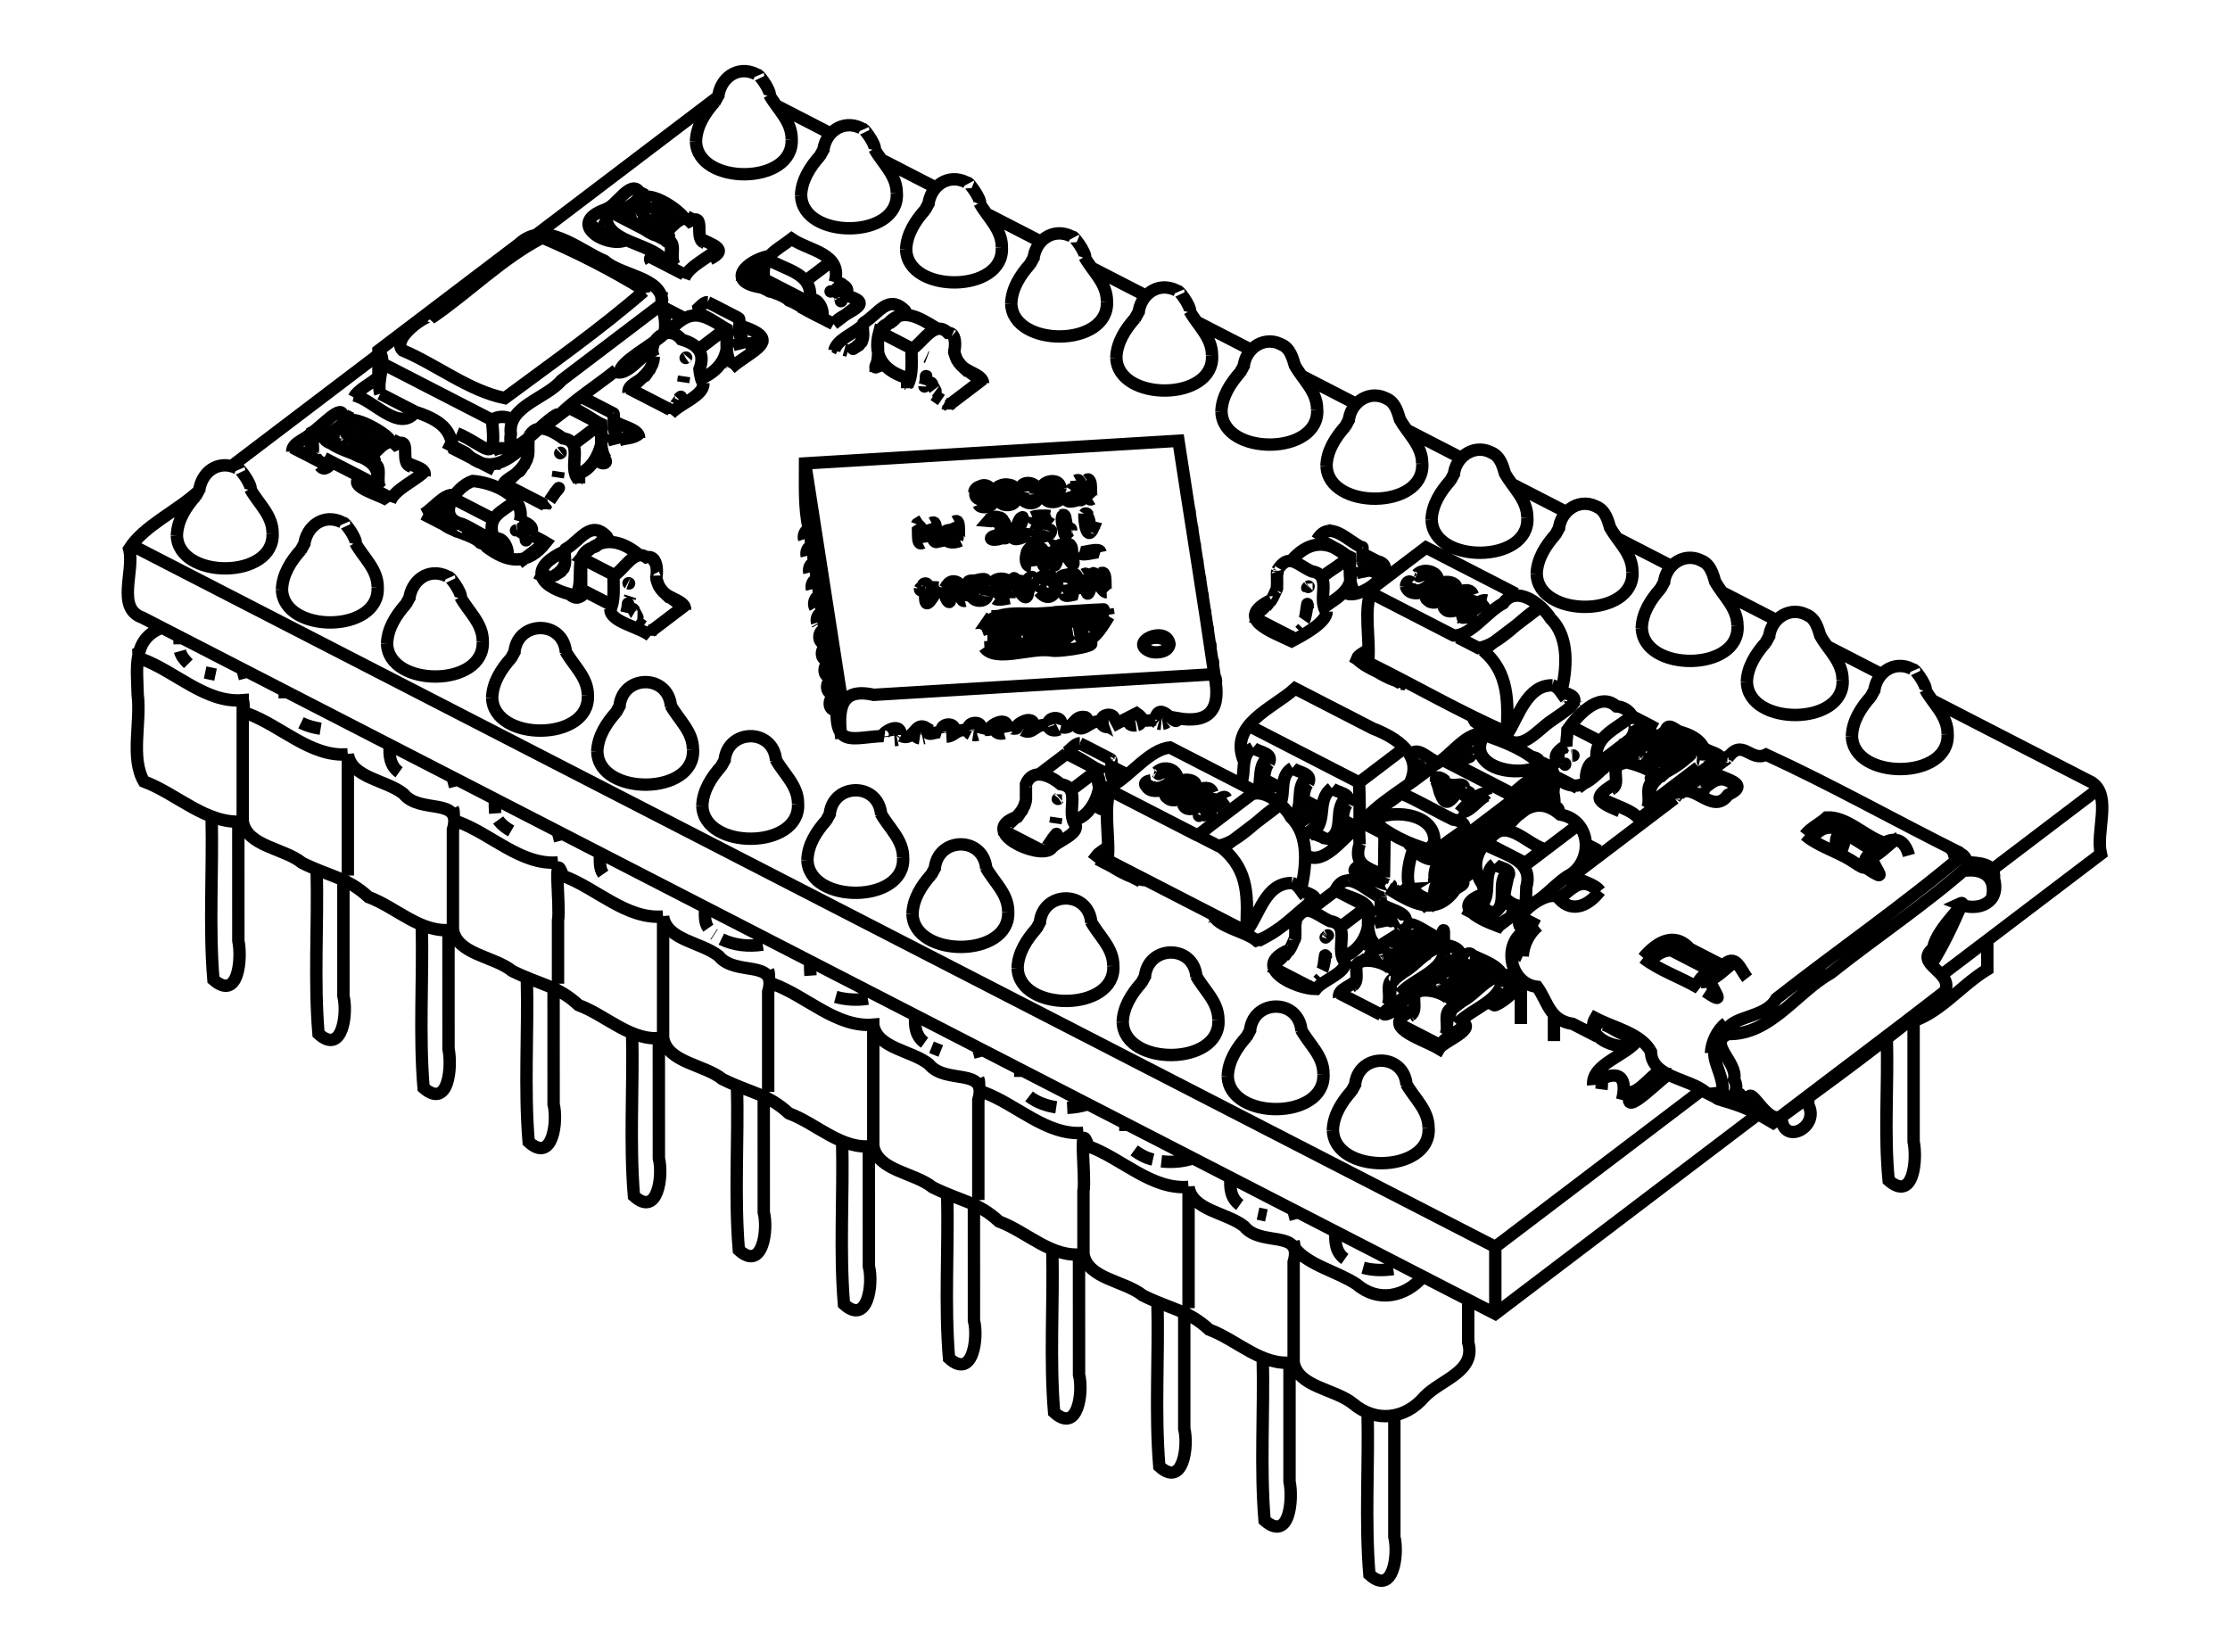 <?xml version="1.0" encoding="UTF-8" standalone="no"?>
<svg
   xmlns:dc="http://purl.org/dc/elements/1.1/"
   xmlns:cc="http://creativecommons.org/ns#"
   xmlns:rdf="http://www.w3.org/1999/02/22-rdf-syntax-ns#"
   xmlns:svg="http://www.w3.org/2000/svg"
   xmlns="http://www.w3.org/2000/svg"
   xmlns:sodipodi="http://sodipodi.sourceforge.net/DTD/sodipodi-0.dtd"
   xmlns:inkscape="http://www.inkscape.org/namespaces/inkscape"
   version="1.1"
   width="270"
   height="200"
   id="svg3192"
   sodipodi:docname="logo.svg"
   inkscape:version="0.92.5 (2060ec1f9f, 2020-04-08)">
  <defs
     id="defs3196" />
  <sodipodi:namedview
     pagecolor="#ffffff"
     bordercolor="#666666"
     borderopacity="1"
     objecttolerance="10"
     gridtolerance="10"
     guidetolerance="10"
     inkscape:pageopacity="0"
     inkscape:pageshadow="2"
     inkscape:window-width="2319"
     inkscape:window-height="1218"
     id="namedview3194"
     showgrid="false"
     inkscape:zoom="2"
     inkscape:cx="364.14914"
     inkscape:cy="4.3720023"
     inkscape:window-x="1079"
     inkscape:window-y="134"
     inkscape:window-maximized="0"
     inkscape:current-layer="strokes" />
  <g
     id="View Layer_LineSet"
     inkscape:label="View Layer_LineSet"
     transform="translate(0,-880)">
    <g
       inkscape:groupmode="layer"
       id="strokes"
       inkscape:label="strokes">
      <path
         style="fill:none;stroke:#000000;stroke-width:1.5;stroke-miterlimit:4;stroke-dasharray:none;stroke-linecap:butt;stroke-linejoin:miter"
         d="m 227.78,961.616 c -2.184,-1.123 -4.368,-2.248 -6.552,-3.371 m -6.172,-3.176 c -2.184,-1.123 -4.368,-2.248 -6.552,-3.371 m -6.172,-3.176 c -2.184,-1.124 -4.368,-2.247 -6.552,-3.371 m -6.172,-3.176 c -2.184,-1.124 -4.368,-2.248 -6.552,-3.371 m -6.172,-3.176 c -2.184,-1.124 -4.368,-2.247 -6.552,-3.371 m -6.172,-3.176 c -2.184,-1.124 -4.368,-2.248 -6.552,-3.371 m -6.172,-3.176 c -2.184,-1.124 -4.368,-2.248 -6.552,-3.371 m -6.172,-3.176 c -2.184,-1.124 -4.368,-2.248 -6.552,-3.371 m -6.172,-3.176 c -2.184,-1.124 -4.368,-2.248 -6.552,-3.371 m -6.172,-3.176 c -2.184,-1.124 -4.368,-2.248 -6.552,-3.371 m -6.172,-3.176 c -2.184,-1.124 -4.368,-2.248 -6.552,-3.371 m 133.059,70.589 c -0.198,0.361 -0.395,0.724 -0.593,1.085 m -12.131,-7.632 c -0.198,0.362 -0.395,0.723 -0.593,1.085 m -11.545,37.066 c 1.785,0.919 3.571,1.837 5.356,2.756 m 2.823,-22.401 -0.023,-0.044 m -1.697,-3.145 -0.479,0.364 -0.139,0.106 m -4.124,3.131 -0.081,0.061 -0.438,0.333 m 2.719,-0.459 -0.349,-0.18 m 0.039,0.07 0.27,0.139 m -6.202,1.572 c 1.925,-1.463 3.853,-2.925 5.778,-4.388 m -1.105,-2.077 c -0.791,-0.407 -1.582,-0.814 -2.372,-1.221 m 0,0 c 0.791,0.407 1.582,0.814 2.372,1.221 m -2.888,-2.274 -0.479,0.364 -0.139,0.106 m -4.124,3.131 -0.081,0.061 -0.438,0.333 m 5.216,-22.258 c -0.198,0.362 -0.395,0.724 -0.593,1.085 m -2.214,20.605 c 0.673,0.346 1.345,0.692 2.017,1.038 m -1.74,-4.017 c 0.048,-0.031 0.042,-0.025 0,0.006 m -0.755,36.775 0.013,0.085 m -0.294,-38.297 0.002,0.019 v 1.9e-4 m -13.116,26.191 -0.535,-0.275 -0.247,-0.127 m 4.386,-21.149 -0.479,0.364 -0.425,0.323 m 1.256,-29.171 c -0.197,0.362 -0.396,0.723 -0.593,1.085 m 0.387,26.462 -0.206,-0.106 m -2.178,6.11 c 0.597,-0.453 1.193,-0.906 1.79,-1.358 m -1.888,-3.589 0.093,-0.07 m -2.142,26.209 c 0,1.84 0,3.68 0,5.521 m -6.737,-3.028 c -0.512,0.389 -1.024,0.777 -1.536,1.166 m 4.743,-3.601 c -0.958,-0.493 -1.916,-0.986 -2.873,-1.479 m 0,0 c -0.378,-0.195 -0.756,-0.389 -1.134,-0.584 m 1.168,-42.092 c 0.737,-0.559 1.474,-1.119 2.21,-1.678 m -2.76,43.3 -0.479,0.364 -0.139,0.106 m -4.124,3.131 -0.479,0.364 -0.04,0.03 m 2.495,-25.101 c 0.519,0.267 1.037,0.534 1.556,0.8 m 0.144,-38.511 c -0.198,0.361 -0.395,0.724 -0.593,1.085 m -4.945,58.937 c -0.582,0.442 -1.164,0.884 -1.746,1.326 m 3.87,-4.05 c -0.667,-0.343 -1.334,-0.686 -2.001,-1.03 m 0,0 c -0.378,-0.195 -0.756,-0.389 -1.134,-0.584 m 1.134,0.584 c 0.667,0.343 1.334,0.686 2.001,1.03 m -2.517,-2.083 -0.479,0.364 -0.139,0.106 m -4.124,3.131 -0.479,0.364 -0.04,0.03 m 5.678,-8.783 -0.002,0.002 z m -3.006,-6.662 c -0.404,-0.208 -0.808,-0.416 -1.212,-0.624 m 0.755,10.093 -0.006,-0.043 m -0.577,-10.434 c -0.351,-0.18 -0.702,-0.362 -1.054,-0.542 m 0.1,-20.44 c -0.038,0.112 -0.077,0.223 -0.115,0.334 m 0.074,-0.215 c -0.031,0.064 -0.061,0.128 -0.093,0.192 m -0.53,-11.201 -0.006,-0.043 m -11.856,26.4 c 0.729,0.375 1.457,0.75 2.186,1.125 m 2.573,1.324 c 0.729,0.375 1.457,0.75 2.186,1.125 m 4.14,33.087 c -0.198,0.362 -0.395,0.724 -0.593,1.085 m -0.176,-81.538 c -0.198,0.362 -0.396,0.723 -0.593,1.085 m -3.056,48.035 c -0.659,0.5 -1.318,1 -1.977,1.501 m -2.782,-3.949 -0.047,0.036 m -2.66,49.608 0.589,0.126 0.427,0.091 m -1.854,-22.625 c -0.197,0.362 -0.396,0.723 -0.593,1.085 m -0.62,-30.769 -0.067,0.051 m 0.51,-50.82 c -0.197,0.362 -0.396,0.723 -0.593,1.085 m -11.361,72.821 c -0.198,0.362 -0.395,0.723 -0.593,1.085 m -0.176,-81.538 c -0.198,0.362 -0.396,0.723 -0.593,1.085 m -0.94,55.158 c -0.632,-0.325 -1.263,-0.65 -1.895,-0.975 m 1.697,43.219 v 0.602 0.316 m -1.244,-42.376 0.241,0.126 m 0,-1.9e-4 -0.252,-0.139 m -0.888,8.34 c -0.038,0.112 -0.077,0.223 -0.115,0.335 m 0.219,-28.552 c -0.609,0.037 -1.219,0.074 -1.828,0.111 m 1.683,28.226 c -0.031,0.064 -0.061,0.128 -0.092,0.192 M 119.198,958.434 c 3.485,-0.211 6.97,-0.422 10.454,-0.633 m -0.439,-17.366 -0.007,-0.049 m -3.175,51.053 c -0.198,0.362 -0.395,0.723 -0.593,1.085 m -0.176,-81.538 c -0.198,0.362 -0.395,0.724 -0.593,1.085 m -3.066,43.365 c 2.728,-0.324 2.837,-0.518 3.036,2.393 m -1.108,51.643 v 0.602 0.316 m -6.843,-85.846 c 1.161,0.843 1.968,1.425 0.019,0.018 m -0.678,-0.746 -0.01,-0.018 -0.232,-0.403 m -0.004,-0.009 -0.189,-0.55 -1.9e-4,-3.9e-4 -7.9e-4,-0.003 m -1.569,45.855 0.016,0.1 m -0.732,16.102 c -0.198,0.362 -0.395,0.724 -0.593,1.085 m -0.175,-81.537 c -0.198,0.362 -0.395,0.723 -0.593,1.085 m -0.262,40.225 -0.092,-0.595 -0.065,-0.417 m -3.96,24.344 0.015,0.1 m -3.589,-47.432 -0.386,0.23 m -2.726,-6.718 0.002,7.8e-4 m -0.299,63.082 c -0.198,0.362 -0.395,0.724 -0.593,1.085 m -0.176,-81.537 c -0.198,0.362 -0.396,0.723 -0.593,1.085 m -6.708,14.568 c -0.387,-0.2 -0.775,-0.399 -1.162,-0.599 m -4.503,-21.157 c -7.345,5.577 -14.691,11.154 -22.036,16.731 m -18.992,14.419 c -5.935,4.506 -11.87,9.012 -17.805,13.518 m 59.845,35.341 c -0.198,0.362 -0.395,0.723 -0.593,1.085 M 87.091,891.343 c -0.198,0.362 -0.396,0.723 -0.593,1.085 m -2.679,14.115 -0.535,-0.275 -0.117,-0.06 m -5.009,-2.578 -0.535,-0.275 -0.216,-0.111 m 5.639,15.372 c -0.879,-0.452 -1.758,-0.904 -2.637,-1.357 m 0.195,34.682 c 1.159,0.841 1.97,1.427 0.019,0.018 m -0.002,-42.859 c -2.379,-1.225 -4.759,-2.449 -7.138,-3.673 m 6.463,45.786 -0.01,-0.017 -0.232,-0.403 m -0.004,-0.009 -0.189,-0.55 -7.8e-4,-0.003 m -4.371,15.018 c -0.198,0.362 -0.395,0.723 -0.593,1.085 m -6.636,-17.189 -0.386,0.23 m -5.108,9.326 c -0.198,0.362 -0.395,0.724 -0.593,1.085 m -12.13,-7.632 c -0.198,0.362 -0.396,0.723 -0.593,1.085 m -0.892,-19.657 -0.535,-0.275 -0.117,-0.06 m -5.009,-2.578 -0.535,-0.275 -0.216,-0.111 m 6.45,-8.402 -0.093,0.099 m 0.105,-0.126 c -0.025,0.055 -0.052,0.109 -0.077,0.165 m -8.933,13.433 c 2.104,1.083 4.209,2.166 6.313,3.249 m -8.591,6.906 c -0.198,0.362 -0.396,0.723 -0.593,1.085 m -1.907,16.949 v 0.602 0.316 M 24.243,939.06 c -0.198,0.362 -0.396,0.723 -0.593,1.085 m -1.907,16.95 v 0.602 0.316 m 176.302,9.541 1.9e-4,0.002 0.002,0.015 m 0,5.9e-4 c -0.009,-0.108 0.003,-0.221 -0.039,-0.323 m 0.818,0.838 c -0.306,0.233 -0.612,0.465 -0.919,0.698 m -96.113,-52.425 c 0.045,0.079 0.132,0.169 -0.003,-0.012 m 87.671,56.297 c 0.028,-0.067 0.052,-0.131 0,0 z M 62.748,944.214 c 0.144,-0.008 -0.337,0.007 -0.269,0.016 m 1.638,0.613 c -0.584,-0.301 -1.169,-0.602 -1.753,-0.902 m -9.148,-2.043 c 0.387,0.199 0.775,0.399 1.162,0.598 m 8.431,1.722 c 0.296,0.064 0.069,0.01 0,0 z m 38.992,-27.827 c 0.021,0.066 0.005,7.9e-4 -0.005,-0.036 m 96.269,51.235 0.059,0.074 -0.062,-0.093 M 63.666,945.344 c 0.021,0.066 0.005,5.8e-4 -0.005,-0.036 m 0.111,0.08 -0.088,-0.152 m 126.669,26.247 c 0.293,-0.002 0.089,-0.015 0,0 z m -98.543,-59.016 c 0.108,-0.108 0.128,-0.131 0,0 z m -28.151,32.845 c 0.053,0.092 0.124,0.157 -0.002,-0.012 m -9.945,-4.144 0.016,-0.011 m 136.911,30.344 -0.072,-0.01 -0.07,-0.003 M 63.604,944.916 c -0.038,-0.167 -0.039,-0.118 -0.031,-0.089 m 38.166,-28.865 c -0.038,-0.167 -0.039,-0.117 -0.031,-0.089 m 0.546,0.016 c -0.584,-0.301 -1.169,-0.601 -1.753,-0.902 m -8.624,-2.587 c -0.032,0.032 -0.172,0.159 -0.066,0.066 m 0,0 c -0.175,0.133 -0.351,0.266 -0.526,0.4 m 92.278,77.061 c -0.444,-0.232 -0.898,-0.464 -1.348,-0.696 m 10.373,-6.616 -0.277,-0.091 m -25.12,8.012 c -0.009,-0.107 -0.017,-0.213 -0.026,-0.32 m 0.591,1.038 c -0.328,-0.182 -0.458,-0.562 -0.579,-0.885 m 0.005,0.04 0.004,0.03 m 2.093,1.014 -0.519,0.276 -0.234,0.13 m -0.306,-0.396 c 0.757,0.305 -1.194,-0.502 -0.465,-0.208 m -12.318,4.589 0.365,-0.465 m 4.113,3.027 -0.349,0.365 m 0.523,-1.313 c 0.357,-0.729 0.506,-3.218 0.2,-0.735 m 0.249,-0.662 -0.031,-0.601 -0.003,-0.052 m 6.66,-6.77 c -0.004,-0.004 -0.004,-0.069 0.002,0 m 0,1.753 c 9e-5,-0.584 0,-1.169 0,-1.753 m -10.339,2.857 0.002,0.063 0.003,-0.072 m -0.003,0.072 c 0.068,0.205 0.08,0.201 0,0 z m 0.038,-0.161 c 0.026,-0.012 0.061,-0.068 0.005,-0.006 m -65.018,-79.189 0.016,-0.011 m 78.368,78.765 -0.43,0.326 m -42.022,-11.589 0.088,-0.595 0.018,-0.123 m -0.703,2.738 c 0.687,-0.38 1.393,-1.869 -0.385,0.782 m -2.597,-5.542 c -0.074,0.247 -0.149,0.494 -0.223,0.742 m -1.873,2.118 c 0.251,-0.236 0.502,-0.472 0.753,-0.708 m 1.369,-2.571 c -0.017,0.143 -0.003,0.29 -0.037,0.43 m -1.026,1.971 c 0.019,0.036 1.005,-1.596 0.465,-0.598 m 11.068,-4.159 c -0.043,-0.132 -0.086,-0.263 -0.13,-0.395 m 0.002,0.036 c -0.007,-0.017 -0.002,-0.011 0,0.002 m -0.009,-0.075 c 0.025,0.219 0.023,0.198 0,-0.007 m -0.002,-1.672 c 0.037,0.064 -0.109,-0.164 0,-0.027 m 22.28,19.399 c -0.067,0.264 0.043,1.596 -0.047,2.092 m -26.428,-13.634 -0.078,0.059 m 4.294,-4.757 -0.029,-0.1 -0.063,-0.593 m 32.694,15.902 c 0.021,0.115 -0.132,-1.112 -0.012,-0.137 m -2.179,-42.084 c -0.008,-0.107 -0.018,-0.213 -0.026,-0.32 m 0.013,0.153 c 0.007,0.104 0.027,0.01 -0.007,-0.098 m 0.586,0.983 c -0.349,-0.173 -0.424,-0.534 -0.574,-0.845 m 0,0 0.004,0.031 m 2.093,1.014 -0.519,0.276 -0.234,0.13 m -0.306,-0.396 c 0.757,0.305 -1.194,-0.502 -0.465,-0.208 m 1.782,43.399 c -0.081,-0.407 -0.305,-0.787 -0.247,-1.222 m -15.107,-36.772 c 0.815,-0.273 1.253,-1.049 1.865,-1.594 m -0.612,0.777 0.365,-0.465 m 4.113,3.027 -0.349,0.365 m 0.523,-1.313 c 0.273,-0.393 0.625,-3.748 0.199,-0.735 m 0.249,-0.662 -0.031,-0.601 -0.003,-0.052 m 6.833,-3.103 c -0.081,-0.407 -0.305,-0.787 -0.247,-1.222 m -3.834,-4.503 -0.008,0.002 m 3.881,2.114 c -0.129,0.123 0.087,-0.113 0,0 z m 0.034,-0.059 c 0.012,-0.011 -0.023,-0.061 -1.9e-4,0 m 0,1.753 c 0,-0.584 -8e-5,-1.169 0,-1.753 m -10.339,2.857 v 0.063 l 0.003,-0.072 m -0.003,0.072 c 0.068,0.204 0.08,0.2 0,0 z m 13.408,-0.602 -0.43,0.326 m -50.67,-24.157 c -0.195,-0.188 -0.391,-0.375 -0.586,-0.563 m 0.939,0.874 -0.353,-0.311 m -0.457,-0.4 c -0.152,-0.193 -0.302,-0.387 -0.456,-0.579 m 0.214,0.346 c -0.12,-0.241 -0.308,-0.444 -0.422,-0.688 m 0.021,0.043 -0.025,-0.054 m 2.704,2.186 -0.309,-0.095 m 5.996,51.386 -0.011,0.041 -0.112,0.403 m -12.15,-50.571 c -0.007,0.133 0.242,-1.173 0.121,-0.418 m 1.924,2.058 c -0.298,-0.205 -0.589,-0.421 -0.891,-0.622 m -1.001,-1.671 c 0.04,-1.344 0.095,-0.245 0,0 z m 1.183,1.197 c 0.076,0.055 -0.948,-1.652 -0.312,-0.694 m 43.098,68.42 c -0.614,0.547 -1.048,1.317 -1.865,1.594 m -51.513,-74.189 -0.44,-0.128 m 1.245,-0.208 c -0.806,0.488 1.06,-0.664 0.476,-0.312 m 0.547,-1.154 c 0.027,0.461 -0.358,0.764 -0.547,1.154 m 0.547,-1.174 c -0.02,0.589 -0.408,1.311 -0.034,0.314 m 0,0 0.005,-0.02 m 0,0 c 0.009,-0.088 0.02,-0.176 0.029,-0.265 m 0,-0.029 c -0.026,0.296 -0.043,0.49 0,0.009 m 7.756,2.588 -0.064,-0.024 -0.06,-0.028 m 48.565,70.112 c 0.105,-0.112 0.121,-0.065 0,0 z m 0,0 c -0.093,0.082 -0.324,0.355 -0.106,0.103 m -56.036,-74.309 2e-4,0.002 c -3e-5,0.018 0.002,0.056 -0.002,0.002 m 0.002,-0.004 c -0.008,0.019 0.044,-0.051 0,0 z m 0.166,0.023 c -0.046,-0.033 -0.097,-0.033 -0.15,-0.039 m -3.038,3.147 -0.522,-0.268 M 80.207,905.745 v 0.051 m 2.513,20.49 0.088,-0.595 0.018,-0.123 m -0.703,2.738 c 0.942,-0.925 -0.388,0.837 -0.385,0.782 m -2.597,-5.542 c -0.074,0.247 -0.149,0.495 -0.223,0.742 m -1.874,2.118 c 0.251,-0.236 0.502,-0.472 0.753,-0.708 m 1.369,-2.571 c -0.017,0.143 -0.002,0.291 -0.038,0.431 m -1.026,1.97 c 0.019,0.036 1.005,-1.596 0.465,-0.598 m 11.068,-4.159 c -0.044,-0.131 -0.086,-0.263 -0.13,-0.395 m 0.002,0.036 c -0.007,-0.017 -0.004,-0.01 2e-4,0.002 m -0.009,-0.075 c 0.025,0.218 0.023,0.198 0,-0.007 m 0.119,0.43 c -0.025,-0.152 -0.106,-0.294 -0.119,-0.449 m 0.03,1.516 0.04,0.136 m 1.316,-0.433 -0.365,0.071 m 66.201,72.237 c 0.411,-1.205 -0.475,1.322 -0.767,1.337 M 83.074,923.301 c 0.159,-0.16 -0.191,0.139 0,0 z m 80.178,63.278 c -0.029,0.016 -0.092,0.051 -0.008,0.002 M 89.477,918.609 c -0.128,-0.071 0.087,0.063 0,0 z m 15.089,0.474 c -0.22,0.464 0.004,1.148 -0.071,1.668 m -14.997,-2.091 c 0.005,0.029 -0.131,0.149 -0.043,0.047 m 68.984,32.3 c 0.19,-0.171 -0.187,0.191 0,0 z M 89.484,918.69 l 0.011,-0.039 0.003,-0.019 M 85.68,916.589 h -0.002 l -0.009,-6e-4 m 6.9,4.384 c -0.631,0.616 -1.654,0.514 -2.447,0.804 m -9.276,30.397 c -0.195,-0.188 -0.39,-0.375 -0.586,-0.563 m 0.939,0.874 -0.354,-0.311 m -0.457,-0.4 c -0.151,-0.193 -0.305,-0.385 -0.456,-0.579 m 0.215,0.346 c -0.119,-0.241 -0.31,-0.444 -0.422,-0.688 m 0.021,0.044 -0.025,-0.054 m 2.704,2.186 -0.309,-0.095 m -5.87,-0.51 0.072,-0.22 m 1.565,3.627 c -0.298,-0.205 -0.589,-0.421 -0.891,-0.622 m -1.033,-1.436 c 0.062,-0.616 0.138,-1.161 0.032,-0.234 m 1.183,1.197 c 0.04,7.8e-4 -0.936,-1.639 -0.312,-0.694 m 47.197,23.379 c -0.234,0.667 -0.691,1.211 -1.203,1.683 m -32.903,-57.951 0.26,0.137 -0.271,-0.149 m -23.36,28.727 -0.44,-0.128 m 1.245,-0.208 c -0.805,0.486 1.061,-0.663 0.476,-0.312 m 0.547,-1.154 c 0.026,0.461 -0.358,0.765 -0.547,1.154 m 0.547,-1.174 c -0.02,0.588 -0.408,1.312 -0.034,0.315 m 0,0 0.005,-0.02 m 0,0 c 0.011,-0.088 0.018,-0.177 0.029,-0.265 m 0,-0.029 c -0.026,0.296 -0.044,0.49 0,0.009 m 10.759,-26.584 c 0.097,-0.138 0.061,-0.107 0,0 z m 84.133,65.098 c 0.113,-0.032 -0.095,0.021 -0.052,0.011 M 76.101,950.617 c -0.211,-0.1 0.226,0.083 0,0 z m 82.284,0.441 c -0.133,0.167 -0.146,0.156 0,0 z m -89.877,-4.582 c -0.104,0.008 0.134,0.014 0,0 z m -0.044,0.019 v 0.002 c -4e-5,0.018 0.003,0.056 -0.002,0.003 m 0.002,-0.004 c -0.008,0.019 0.044,-0.052 0,0 z m 36.031,-27.273 c 0.093,-0.195 0.003,-0.03 0,0 z m 30.062,54.59 c -0.076,-0.524 0.159,-1.759 -0.088,-1.906 m -65.839,-25.389 -0.043,-0.02 -0.041,-0.015 m -3.104,3.143 -0.522,-0.268 m 8.922,4.591 -0.095,-0.049 m -6.217,-16.084 0.088,-0.595 0.018,-0.123 m -0.703,2.738 c 0.687,-0.378 1.393,-1.87 -0.385,0.782 m 12.59,-17.103 -0.012,0.042 -0.112,0.403 m -15.064,11.117 c -0.074,0.247 -0.149,0.494 -0.223,0.742 m -1.874,2.118 c 0.251,-0.236 0.502,-0.472 0.753,-0.708 m 1.369,-2.571 c -0.017,0.143 -0.002,0.291 -0.038,0.431 m -1.026,1.97 c 0.019,0.036 1.005,-1.596 0.465,-0.598 m 15.621,-12.448 c -0.234,0.667 -0.691,1.211 -1.203,1.683 m 11.875,-3.379 c -0.101,-0.403 -0.287,-0.789 -0.247,-1.219 m -14.978,11.203 c -0.043,-0.132 -0.086,-0.263 -0.13,-0.395 m 0.475,0.812 c -0.168,-0.203 -0.386,-0.376 -0.425,-0.658 m -0.048,-0.118 c -0.007,-0.017 -0.004,-0.01 1.9e-4,0.002 m -0.009,-0.075 c 0.025,0.218 0.023,0.198 0,-0.007 m 60.366,42.306 c -0.025,-0.153 -0.107,-0.294 -0.119,-0.449 m -60.217,-40.359 0.041,0.14 m 0.102,0.348 c -0.101,-0.403 -0.286,-0.789 -0.247,-1.219 m 1.46,0.435 -0.365,0.071 m -0.902,-0.842 c -0.025,-0.152 -0.107,-0.293 -0.119,-0.449 m 0.452,0.839 0.26,0.137 -0.271,-0.149 m 60.287,41.923 c -0.168,-0.203 -0.386,-0.376 -0.424,-0.658 m 32.471,14.793 c 0.076,-0.113 0.09,-0.065 0,0 z m -5.984,-44.509 c -0.043,-0.006 -0.148,0.066 -0.052,0.011 m -32.877,32.427 c -0.106,0.129 -0.147,0.098 0,0 z M 64.045,932.911 c -0.098,0.119 -0.08,0.109 0,0 z m 10.267,-0.975 c -1.9e-4,-0.582 -0.002,-1.165 -0.002,-1.747 m -0.021,-0.05 c -0.128,-0.071 0.087,0.064 0,0 z m -0.027,-0.058 c -0.124,-0.163 0.049,0.072 0,0 z m 80.373,19.008 c -0.061,0.338 0.043,1.571 -0.046,2.093 M 74.225,930.031 c 0.167,0.024 0.015,0.323 0.044,0.205 m -20.507,11.13 c -0.055,-0.167 0.206,-0.059 -0.612,0.451 m 77.588,28.177 c -0.028,-3.9e-4 -0.101,-0.003 -0.01,-5.8e-4 m -26.161,-50.912 0.028,-0.003 0.038,0.007 m -30.337,11.134 0.011,-0.039 0.003,-0.019 m -3.828,-2.044 c -0.091,-0.003 -0.018,1.2e-4 0.01,5.9e-4 m 3.732,1.912 c -1.248,-0.629 -2.489,-1.304 -3.741,-1.912 m -2.001,18.36 c -0.247,0.469 0.002,1.135 -0.071,1.668 m 8.971,-15.644 c -0.631,0.616 -1.654,0.514 -2.447,0.804 m 89.695,48.924 -0.05,-0.026 M 79.866,910.989 c -0.193,0.094 -0.233,0.326 -0.412,0.44 m 24.865,9.976 0.002,-0.002 -0.002,0.002 m -39.996,22.268 -0.157,0.119 m 100.802,50.215 c 0.784,0.801 2.29,0.68 0.397,-0.302 m 0.741,0.381 c 0.376,-0.199 -0.54,-0.285 -0.662,-0.441 m -71.986,-78.342 c -1.337,-0.521 -2.719,-1.37 -4.067,-2.017 m 73.177,82.542 c 2.688,-0.792 3.772,-4.233 2.742,-5.878 -1,0.759 -2,1.518 -3,2.278 m -32.345,-12.975 c 2.742,-0.256 4.226,-5.885 2.263,-5.515 -0.84,0.638 -1.68,1.276 -2.521,1.914 M 39.244,935.452 c -0.26,0.236 -0.833,0.906 0.099,0.051 m -0.851,-2.716 c -0.107,-0.226 0.52,-0.702 0.412,-0.313 m 5.348,5.555 c -0.198,0.088 -0.229,0.331 -0.412,0.44 m 160.607,35.319 c 1.313,0.467 0.614,1.259 -0.397,0.302 M 93.399,915.35 v 0.025 m 67.286,38.809 0.078,-0.06 m -50.589,-28.244 c -2.974,-0.837 -4.578,-2.511 -3.725,-5.681 1.257,0.573 2.641,1.346 3.947,1.999 m 3.095,-2.4 c -2.22,-1.357 -4.452,-2.858 -6.319,-0.18 -0.26,0.156 -0.473,0.38 -0.723,0.549 m -60.39,13.042 c -0.331,-0.424 -1.254,-0.184 -1.243,0.372 m -3.923,-1.66 c -3.456,1.716 -0.257,1.557 1.232,2.735 m 21.687,0.889 c -0.234,0.667 -0.691,1.211 -1.203,1.683 m 101.401,48 c 2.578,1.692 4.693,2.126 4.375,1.887 m -92.546,-32.924 0.137,-0.586 0.015,-0.067 m 94.519,34.27 c -0.056,0.071 -0.12,0.136 -0.192,0.19 m 0.318,-0.388 c 0.01,0.007 -0.003,-0.032 1.9e-4,0 m 0.002,-0.008 0.002,0.002 v -0.002 m -0.003,7.8e-4 0.002,-0.002 m 22.614,-15.288 c -0.786,0.499 -1.299,0.771 -1.031,1.795 M 82.948,953.804 c 0.061,-0.995 -1.808,-1.321 -2.48,-1.994 m -2.231,4.4 0.522,0.269 v 0.506 m 4.19,-3.687 c -1.397,1.06 -2.793,2.121 -4.19,3.181 m 95.568,18.084 c 0.628,0.323 1.257,0.647 1.885,0.97 m 0,0 c -1.536,1.781 -1.218,0.18 -1.885,-0.97 m -0.68,14.583 v -0.515 m 14.43,-10.441 c 0.122,-0.093 -0.065,-0.335 0.004,-0.454 m -23.451,1.707 c 1.002,0.516 2.004,1.031 3.007,1.547 m -2.093,-1.855 c 0.179,0.092 0.358,0.184 0.537,0.276 m 0.344,0.65 c 1.007,0.638 1.921,0.925 0.371,-0.282 m 0.595,6.789 0.11,-0.136 0.136,-0.127 m -95.001,-78.81 c 0.182,-0.049 0.367,-0.115 0.516,-0.235 m -31.321,25.674 v -0.051 m 128.396,59.378 0.099,0.051 0.402,0.207 m -7.129,6.953 0.209,-0.135 m 6.185,1.376 c -0.214,-0.075 -0.273,-0.336 -0.501,-0.385 m 37.183,-25.678 0.351,-0.267 0.138,0.014 m -38.342,13.305 c 1.243,0.875 3.374,1.31 4.207,2.419 m 4.124,-3.384 c -1.375,1.043 -2.749,2.088 -4.124,3.131 m -4.656,8.268 c 0.206,-0.157 0.412,-0.313 0.619,-0.47 m 0,0.127 c 1.31,0.369 2.721,-1.775 3.97,-2.376 m -3.353,-2.559 c -0.794,0.756 -4.43,2.378 -3.722,3.338 m 16.613,3.437 -0.209,-0.045 -0.138,-0.051 M 37.02,934.537 c 0.182,-0.048 0.367,-0.115 0.516,-0.235 m 139.57,62.289 c 1.873,0.913 5.255,2.802 0.633,0.452 m -0.515,-1.18 c 0.167,0.086 0.334,0.172 0.501,0.258 m 2.789,4.754 c 0.98,0.588 0.467,0.178 0.099,-0.075 m -10.017,2.274 0.209,-0.135 m 5.598,-5.305 c 0.45,-0.915 0.482,0.224 0.021,0.035 m -31.641,-22.747 v -0.051 M 74.435,924.944 c 1.415,0.863 3.363,-2.155 4.724,-2.696 m 95.071,84.73 c 0.235,-1.311 2.385,-2.003 3.299,-3.011 m -3.299,2.505 c -1.703,-0.876 -3.406,-1.753 -5.109,-2.629 m -62.572,-79.829 c -0.966,0.594 -0.509,0.63 0.095,0.049 m -55.227,13.505 c 0.189,-0.992 -1.656,-1.113 -2.261,-1.67 m 155.942,38.224 c 1.1,-0.835 2.199,-1.67 3.299,-2.505 m -6.748,-3.214 0.099,0.051 0.402,0.207 m 3.006,1.673 c -0.119,-0.383 0.62,-0.003 0.501,0.258 M 73.481,907.324 c 0.089,0.112 -0.338,0.732 0,0.38 m 121.541,67.911 0.209,-0.135 m -21.616,21.719 c 0.347,0.234 0.964,0.74 -0.099,0.075 M 81.245,911.32 c -0.002,0.171 -0.061,0.336 -0.14,0.486 m 120.31,65.05 c -0.215,-0.075 -0.273,-0.336 -0.501,-0.384 m -0.619,-1.808 c -0.444,-0.558 -0.729,-0.253 0.118,-0.854 m -24.914,22.223 -0.208,-0.045 -0.138,-0.051 m 31.424,-23.858 0.138,0.051 0.209,0.045 m -1.885,1.167 c 0.347,0.234 0.963,0.739 -0.099,0.075 m 3.708,-1.411 0.099,0.051 0.059,0.03 m -33.282,32.792 c -0.094,-0.137 -0.168,-0.297 -0.17,-0.467 m 24.596,-26.992 c -0.093,-0.138 -0.169,-0.297 -0.17,-0.467 m -114.389,-67.506 -0.225,-0.111 m 121.528,65.351 0.331,-0.251 0.138,0.014 m -0.138,-0.065 v 0.051 m -0.525,0.167 c 0.107,0.181 0.152,0.426 0.397,0.464 m -153.221,-33.646 0.053,-0.053 0.013,-0.013 m 124.902,48.633 -0.174,0.104 -0.277,0.109 m -5.788,-16.809 -0.09,-0.041 m -14.437,5.011 -0.07,-0.029 m 4.759,2.449 0.07,0.029 m -4.17,0.34 0.09,-0.052 m -4.032,-5.575 -0.09,-0.041 m 4.849,2.49 c -0.476,-0.245 -0.953,-0.491 -1.429,-0.736 m -4.735,-1.324 -0.07,-0.029 m 11.95,-8.313 -0.09,-0.041 m 6.543,3.36 0.007,0.01 m -112.626,-24.837 -0.06,0.045 v 0.025 m 115.978,49.825 c -0.1,0.139 0.408,0.687 0,0.38 M 88.446,924.61 c 0.331,-0.648 -0.395,-0.652 -0.741,-0.887 m 80.563,71.223 c 0.464,0.19 0.432,-0.956 -0.021,-0.035 M 75.135,925.304 c 0.928,-1.273 2.762,-2.198 4.025,-3.309 m 102.586,77.943 c 0.408,0.308 -0.099,-0.24 0,-0.38 M 78.101,915.468 77.986,915.344 m -29.721,6.435 c -0.011,0.075 -0.021,0.15 -0.033,0.225 m 29.829,-6.498 c -0.028,-0.066 -0.061,-0.13 -0.091,-0.195 m -2.835,9.741 c -0.413,-1.08 4.118,-3.411 5.273,-4.641 m -34.366,7.268 c 1.419,0.731 2.839,1.461 4.258,2.191 m 24.658,-21.405 c -1.029,1.058 -0.328,0.105 -0.099,-0.051 m 104.015,76.764 c -2.474,1.251 -4.686,5.508 -7.506,2.797 -1.839,-0.382 -0.347,-5.299 -0.192,-5.162 2.847,2.948 4.523,0.005 7.317,-1.893 3.196,-2.427 6.392,-4.854 9.589,-7.28 m 0,-0.515 c -4.812,3.652 -9.623,7.306 -14.435,10.959 m -83.664,-62.896 c -0.168,-0.203 -0.386,-0.376 -0.425,-0.658 m 108.169,46.194 0.023,0.016 -0.022,-0.014 m -5.501,7.381 c 2.266,-1.182 4.952,-3.307 6.85,-5.129 -0.202,-0.329 0.275,-0.806 -0.25,-0.893 m -6.598,5.01 c 0.581,0.075 0.133,0.783 0.25,1.141 m 6.598,-6.022 c -2.2,1.67 -4.4,3.339 -6.599,5.01 m -4.347,2.716 c -0.596,0.453 -1.193,0.905 -1.79,1.358 M 81.329,909.358 c -0.196,0.552 -0.014,1.349 -0.084,1.962 m 95.744,92.995 c -0.214,-0.075 -0.273,-0.336 -0.501,-0.384 M 64.222,944.763 c 0.623,-1.1 -0.447,-1.396 -1.267,-1.793 m 105.496,52.336 v -0.051 m 38.512,-20.24 c -0.175,-0.038 -0.206,-0.23 -0.291,-0.364 m -146.354,4.632 c 0.416,0.579 0.959,0.976 1.572,1.326 m 136.132,-13.271 c -0.021,-0.234 -0.123,-0.421 -0.274,-0.598 M 44.666,935.312 c 0.878,0.485 0.842,0.185 0.339,0.826 m 21.901,45.133 c 0.403,-0.105 0.805,-0.21 1.208,-0.316 m 2.377,-52.835 c -0.642,-0.03 -1.098,0.922 -1.676,1.127 m -4.843,4.28 c -2.369,2.25 -4.776,4.057 -7.58,1.315 -0.842,-0.433 -1.684,-0.866 -2.526,-1.299 m 6.011,3.093 v 0.253 m 96.095,90.213 c 0.403,-0.105 0.805,-0.21 1.208,-0.316 M 67.624,930.116 c -1.848,0.654 -6.338,6.631 -5.774,2.424 -0.423,-3.384 4.239,-4.244 6.121,-6.484 4.146,-3.147 8.291,-6.295 12.437,-9.442 m -55.569,44.803 c 0.419,0.089 0.839,0.179 1.258,0.268 m 60.326,31.416 0.067,0.044 m -40.67,-66.893 0.221,0.143 m 118.587,53.565 -0.05,-0.026 M 76.721,906.029 v 0.051 m 96.953,92.408 c 0.235,-1.311 2.385,-2.004 3.299,-3.011 m -3.299,2.505 -0.535,-0.275 -0.115,-0.059 m 18.009,-22.213 c 1.059,-0.863 2.206,-1.684 3.299,-2.53 m -3.299,2.505 c -0.968,-0.498 -1.935,-0.996 -2.903,-1.494 m -6.28,24.071 c 5.947,0.509 -4.372,6.17 0.261,2.505 0.62,-0.471 1.241,-0.942 1.861,-1.413 m -3.299,2.505 -0.535,-0.275 -0.115,-0.059 m -11.974,-13.687 c 2.846,1.73 5.696,3.51 8.101,0.192 0.13,-0.308 1.579,-0.725 0.803,-1.116 m 29.22,-14.537 c -0.1,0.139 0.408,0.687 0,0.38 m -12.791,-0.102 c -0.682,-3.234 2.353,-4.045 4.331,-5.819 m -7.881,1.198 c 1.252,0.645 2.505,1.289 3.757,1.933 m 14.81,2.435 c 0.156,-0.943 -1.595,-1.057 -2.122,-1.598 m -136.556,-33.148 c 2.742,-0.256 4.226,-5.885 2.263,-5.515 -0.84,0.638 -1.68,1.276 -2.521,1.914 m 7.944,13.418 c -2.539,-2.071 -4.913,-2.257 -7.042,0.369 1.316,0.677 2.631,1.354 3.947,2.031 m 26.633,-34.331 c 0.319,0.072 0.007,-0.011 -0.061,-0.004 m 75.605,86.392 c 1.183,-1.114 2.758,-2.392 4.124,-3.131 M 141.169,976.276 v 0.051 m -6.699,-4.418 c -1.248,-0.629 -2.49,-1.304 -3.741,-1.912 m 58.796,-5.468 0.01,0.007 -0.02,-0.021 m 8.381,4.173 c 0.338,-0.165 0.616,-0.642 0.982,-0.689 m -83.555,-47.358 c 0.143,0.108 0.12,0.103 0,0 z m 43.053,54.209 c 0.625,-1.28 -1.19,-1.281 -1.895,-1.873 M 45.631,938.359 c -0.002,0.171 -0.061,0.336 -0.14,0.486 m 55.123,-23.569 c 0.178,-0.039 -0.308,0.068 -3.9e-4,2e-4 m -25.06,-6.506 c -1.171,0.991 -3.225,-1.386 -4.56,-1.642 m 63.039,75.959 -0.053,0.057 0.048,-0.047 M 79.297,948.076 c 0.154,0.154 -0.19,-0.154 0,0 z m 55.246,24.022 c -0.07,0.098 -0.087,0.05 0,0 z m 66.312,0.868 c -0.699,-0.36 -1.397,-0.72 -2.096,-1.079 m -22.77,29.382 c -0.206,0.157 -0.412,0.313 -0.619,0.47 m 15.36,-36.626 0.05,-0.085 m 16.078,10.069 -0.149,-0.078 -0.208,-0.366 m -31.188,25.379 0.347,-0.264 0.005,-0.017 m 0,-0.051 -0.005,0.017 -0.01,0.007 -0.357,0.271 M 89.413,918.501 c 0.111,0.157 0.017,0.009 0,0 z m 81.48,32.041 c -0.046,0.141 -0.194,0.244 -0.182,0.406 m 8.075,3.464 c -0.645,0.556 -0.255,0.081 0,-0.051 m -8.079,-3.441 c -0.008,-0.168 0.124,-0.286 0.186,-0.429 m 2.804,38.166 c -0.51,-2.995 3.927,-4.057 5.618,-6.025 m -5.668,5.999 c 1.711,-1.157 3.41,-2.566 5.111,-3.817 m 22.273,-14.244 v -0.051 m -29.828,31.744 c -4.619,1.992 0.968,3.477 3.029,4.715 0.526,-0.923 4.79,-2.392 2.649,-3.346 m -59.079,3.826 c 0.403,-0.105 0.805,-0.21 1.208,-0.316 m 67.545,-53.726 c -2.533,1.482 -4.919,4.638 -7.546,5.047 -0.823,-0.424 -1.647,-0.848 -2.47,-1.271 M 67.88,934.823 c 0.175,-0.134 -0.172,0.157 0,0 z m 55.659,21.371 v -0.051 m 79.233,20.526 c -4.103,3.116 -8.206,6.231 -12.309,9.347 0.219,0.361 -0.369,1.23 0.207,1.372 m -44.501,-9.074 c 0.762,-0.579 1.524,-1.158 2.287,-1.736 m 10.135,12.587 0.043,-0.193 -0.025,-0.198 m 31.51,-23.547 0.044,-0.193 -0.025,-0.198 m -32.14,23.631 0.01,0.007 -0.02,-0.021 M 45.64,932.993 v -0.051 l 0.43,0.221 M 91.251,913.021 c 0.002,-0.605 1.136,0.595 1.272,0.426 m 109.873,57.094 -0.005,0.017 -0.347,0.264 m -22.453,11.256 c 2.237,1.453 6.153,1.838 5.215,5.31 -0.034,0.879 -0.067,1.757 -0.102,2.636 m 6.478,-10.233 c -2.159,1.639 -4.318,3.279 -6.478,4.918 M 70.364,947.564 c 0,1.266 0,2.531 0,3.797 m 53.864,23.517 c 0.097,-0.139 0.061,-0.106 0,0 z m 8.656,9.141 c 1.734,0.913 3.48,1.813 5.232,2.692 M 42.434,933.607 c 1.079,-0.859 0.923,-1.043 -0.012,-0.007 M 41.107,933.067 v 0.051 m 157.799,35.009 c -0.517,-0.386 -0.792,-0.561 -0.868,-0.618 m -37.346,25.796 -0.043,0.054 -0.063,0.048 m -26.529,-9.826 c 0.158,0.231 -0.185,-0.27 0,0 z m 31.481,-24.016 c 0.116,0.154 0.128,0.227 0,0 z m -7.532,28.915 c -0.478,-0.559 -0.782,-1.357 -1.569,-1.567 m -22.325,-11.362 c 3.632,1.869 7.264,3.738 10.895,5.606 m 3.446,-4.531 c -0.737,0.559 -1.473,1.119 -2.21,1.678 m 1.011,0.045 c -0.645,0.557 -0.256,0.08 0,-0.051 m -0.687,-19.94 c 0.003,-0.146 -0.007,-0.309 -0.069,-0.443 m -2.436,-15.704 c 0.002,-0.146 -0.007,-0.309 -0.069,-0.443 m 1.008,6.498 c 0.002,-0.146 -0.007,-0.309 -0.069,-0.443 m 1.008,6.498 c 0.003,-0.146 -0.007,-0.309 -0.069,-0.443 m 56.152,16.905 0.357,-0.271 0.01,-0.007 0.005,-0.017 m -59.805,3.388 v -0.051 M 85.919,911.375 c 2.555,-1.256 0.058,-1.786 -1.148,-2.515 m 13.082,38.766 0.132,0.076 m 0.313,2.018 0.157,0.055 m 82.162,19.511 c -2.61,-1.754 -4.717,2.259 -7.075,3.392 -2.768,2.484 -6.875,4.457 -8.913,7.281 M 99.366,918.082 c 0.352,-1.109 -0.473,-1.259 -1.252,-1.657 m 73.463,33.134 c 0.445,0.487 0.208,0.057 0,-0.051 m -24.742,41.65 0.075,0.078 m 27.838,2.824 c -0.436,0.332 -0.873,0.663 -1.31,0.994 m -74.334,-39.356 0.132,0.077 0.157,0.054 m 82.368,13.845 c -0.445,-0.057 -0.878,-0.852 -1.272,-0.291 m -7.318,-17.049 c 0.01,-0.117 0.112,-0.203 0.174,-0.29 m -63.511,-25.54 0.095,0.049 m 62.033,68.349 c -0.436,-0.492 -1.894,-1.552 -2.558,-0.869 m -0.74,2.118 v -0.051 m -0.352,0.331 0.347,-0.264 0.005,-0.017 M 37.763,932.324 c 0.262,-0.079 0.461,0.581 0.729,0.337 m 73.196,13.073 c -0.053,-0.35 -0.11,-0.699 -0.163,-1.049 m -43.292,4.119 0.002,-0.002 -0.002,0.002 m 103.906,46.199 c -0.588,0.643 -0.513,0.156 0,-0.051 M 45.719,932.83 v 0.051 m 95.057,34.753 c 0.159,-0.023 0.318,-0.076 0.443,-0.181 m 59.439,2.662 v 0.051 M 67.786,930.2 c 1.666,-1.723 4.677,-3.639 6.848,-5.406 m 49.077,43.308 0.016,0.1 0.039,0.11 m 16.145,-0.978 0.08,0.101 0.116,0.086 m 0.145,0.066 0.167,0.042 0.178,0.016 M 45.631,938.359 c 0.739,-3.251 -3.92,-3.21 -5.784,-4.874 -2.891,-2.046 -1.77,-0.198 -1.981,1.259 m 161.829,36.342 c 0.597,-0.779 2.107,0.337 2.536,0.834 m -2.206,-1.135 -0.342,0.259 -0.01,0.007 m -82.422,-2.558 c 0.005,0.167 0.1,0.32 0.25,0.397 M 59.909,945.242 c 1.377,-0.457 1.948,2.465 1.261,1.838 m 95.469,10.682 v -0.506 l 0.43,-0.326 m -0.43,0.326 c -1.696,-0.873 -3.393,-1.746 -5.089,-2.619 m -39.836,14.758 0.17,-0.037 m 5.931,-0.359 c 0.175,0.029 0.357,0.02 0.527,-0.032 m 8.614,-0.96 c 0.153,0.477 0.842,0.5 1.224,0.312 m 9.537,-0.525 c 0.26,-0.064 0.471,-0.284 0.412,-0.564 m 7.499,-14.922 c 0.003,-0.146 -0.007,-0.309 -0.069,-0.443 m -47.185,-5.752 c -0.597,0.023 -0.822,0.693 -0.697,1.203 m 1.01,0.815 c -0.597,0.023 -0.822,0.693 -0.698,1.203 m -29.579,-2.621 c -4.095,1.868 -3.629,4.068 0.532,5.224 0.848,0.726 1.294,0.424 2.013,-0.269 m 37.351,17.936 0.179,-0.011 0.17,-0.037 m 0.273,-0.144 0.087,-0.098 m 24.383,-1.796 c 0.015,0.443 0.567,0.56 0.919,0.511 m 2.325,-0.606 c 0.097,0.372 0.579,0.45 0.904,0.41 m -17.01,0.678 c 0.218,0.324 0.689,0.361 1.035,0.263 m -10.776,0.114 c -7.8e-4,0.301 0.3,0.466 0.562,0.505 m 59.324,12.864 c 3.687,2.087 -1.392,-1.504 1.252,0.898 m 0.371,-0.535 -0.371,0.282 m -25.158,8.033 v 0.051 m 0.019,-0.09 -0.019,0.09 m 5.246,2.897 0.122,0.05 m 54.03,-21.828 c 0.375,-1.904 -0.21,-2.207 -1.635,-1.295 m -77.647,-30.637 c -0.061,0.541 1.07,0.392 1.229,0.118 m -74.379,1.068 c 0.105,-0.109 -0.053,0.053 -0.065,0.066 m 121.159,52.487 c -0.84,-0.1 -5.097,-3.436 -4.206,-1.311 m 6.64,-2.602 c 1.377,0.727 2.819,1.415 4.158,2.165 m 2.598,-1.998 c -0.866,0.657 -1.732,1.315 -2.598,1.973 M 130.312,938.218 c 0.865,-0.377 0.325,1.884 0.672,2.283 m 62.523,42.484 c -0.419,-0.282 -0.967,-0.5 -1.426,-0.759 m 1.426,0.734 c -0.723,0.549 -1.446,1.098 -2.169,1.647 m -4.397,-1.822 c -2.187,1.674 -3.806,2.86 0,-0.025 m -7.027,-0.701 c 1.586,0.816 3.172,1.633 4.759,2.449 m 2.268,-1.722 c -2.2,-0.685 -4.734,-3.998 -6.654,-1.035 l -0.373,0.283 v 0.025 m 4.759,2.424 c -1.586,-0.816 -3.173,-1.632 -4.759,-2.449 m -26.297,-9.632 c 0.624,-1.278 -1.185,-1.285 -1.895,-1.873 m 17.743,25.028 0.347,-0.264 0.005,-0.017 m 0,-0.051 -0.005,0.016 -0.011,0.008 -0.357,0.271 m -14.423,-18.138 c -2.337,1.774 -4.674,3.548 -7.011,5.323 3.296,2.758 3.052,6.11 2.88,10.088 m 9.791,-38.608 c -1.363,-1.514 0.796,-4.601 -1.869,-5.011 -1.833,-0.837 -2.778,-2.318 -4.18,-0.082 M 73.356,905.335 c -5.141,1.783 0.523,4.934 2.595,3.64 m -0.95,0.215 v 0.506 m -24.701,20.173 c 3.956,1.277 4.174,2.719 4.636,4.477 1.647,0.848 3.294,1.695 4.941,2.542 m 126.408,35.366 c 0.16,-0.601 -0.905,-0.473 -1.146,-0.843 m 1.146,0.59 c -0.098,0.073 -0.194,0.148 -0.292,0.221 m -108.587,-69.107 -0.099,0.075 -0.313,0.238 m 22.166,14.808 c 0.07,-0.38 -0.225,-0.973 0.206,-1.169 m -0.206,0.157 c -2.672,-1.375 -5.343,-2.749 -8.015,-4.124 m 74.399,76.673 c -1.269,-0.653 -2.539,-1.306 -3.808,-1.959 m -91.7,-49.734 0.078,-0.059 m 0,0.506 v -0.506 l -0.14,-0.072 m 108.329,29.044 v 0.051 M 53.009,942.88 c -0.31,-0.172 -0.083,-0.013 0,-0.048 m 29.816,-29.11 c 0.554,-1.518 2.969,-2.488 4.206,-3.7 m -4.206,3.194 c -1.336,-0.687 -2.672,-1.375 -4.008,-2.062 m -28.518,18.715 c -1.975,2.571 -5.127,-1.529 -7.454,-1.997 m 6.011,3.346 v -0.253 m 98.024,29.413 c 0.003,-0.146 -0.007,-0.309 -0.069,-0.443 M 55.343,944.268 c -0.089,0.195 -0.116,-0.032 -0.02,-0.01 m -0.06,0.045 c -1.336,-0.687 -2.672,-1.375 -4.008,-2.062 m 3.714,-2.291 c -1.177,-0.272 -2.606,1.742 -3.714,2.317 m 130.993,46.494 c 3.008,2.895 5.37,-1.603 8.008,-2.95 2.709,-1.928 2.292,-6.573 -1.351,-7.191 -2.127,-1.813 -4.045,-1.233 -5.834,0.818 -2.717,1.593 -5.831,4.307 -3.593,7.605 l 0.114,0.351 0.456,0.234 M 79.371,910.735 c -0.134,0.334 -0.957,0.326 -0.553,0.926 m -20.047,34.446 c 2.655,2.084 5.083,2.403 7.306,-0.417 -0.565,-0.341 -1.212,-0.639 -1.813,-0.958 m 1.813,0.933 c -1.1,0.835 -2.199,1.67 -3.299,2.505 M 39.244,933.174 c 1.713,0.188 3.957,2.612 5.422,2.265 m 2.574,-1.954 c 0.239,-0.624 -4.177,-3.26 -5.109,-2.502 m 108.867,36.776 c 4.518,2.325 9.037,4.65 13.555,6.975 0.053,1.858 0.128,3.711 0,5.568 m 6.126,-5.451 c 1.743,-3.43 -1.649,-5.563 -4.455,-6.644 -3.143,-1.617 -6.284,-3.234 -9.427,-4.851 -2.679,2.444 -8.105,4.329 -6.162,8.851 m 13.919,2.527 c 1.933,-1.468 3.866,-2.935 5.798,-4.402 M 80.431,906.542 c -0.011,-0.557 0.913,-0.796 1.243,-0.373 m -1.254,0.367 c -0.14,-0.376 0.683,-0.789 0.835,-0.583 m 0.43,0.17 -0.43,-0.221 m -3.206,0.664 c 1.078,-0.858 0.924,-1.043 -0.012,-0.007 m 84.849,89.972 0.078,-0.059 m 6.526,3.857 c 1.805,-2.058 6.157,-2.899 5.258,-6.27 m -5.004,-31.264 c 0.106,0.029 0.219,0.022 0.327,0.012 m -107.598,-18.576 -0.086,0.019 0.091,-0.02 m 125.994,34.166 c 0.512,-0.169 0.16,-0.808 -0.343,-0.717 m 0.569,0.293 -0.424,0.322 m -69.241,-51.887 c -0.034,-0.986 -1.775,-1.327 -2.48,-1.994 m -2.232,4.4 0.522,0.268 v 0.506 m 4.19,-3.687 c -1.397,1.06 -2.793,2.121 -4.19,3.181 M 80.458,907.452 v -0.051 m -34.417,20.277 c -0.507,-1.71 0.938,-4.089 -0.221,-5.224 m 129.446,76.093 c 0.464,0.19 0.432,-0.956 -0.021,-0.035 m 1.395,0.271 c -0.102,-0.444 -0.667,-0.561 -1.041,-0.539 m 0,0.051 c 0.349,-0.008 0.919,0.074 1.02,0.504 M 80.644,906.717 v -0.051 m 58.535,68.22 c -0.002,-0.158 0.109,-0.275 0.183,-0.406 m 29.868,19.554 c 0.482,0.738 1.608,1.236 2.501,1.283 m 0,-0.051 c -0.898,-0.003 -2.011,-0.587 -2.501,-1.282 m -56.939,-42.513 c -0.399,2.332 2,-1.034 0,0 z m 0,-0.051 c 0.034,0.355 0.13,0.705 0.157,1.061 m 0.733,-1.115 c -0.244,0.355 -0.489,0.709 -0.733,1.064 m 65.276,43.691 c -0.545,0.401 -1.1,0.637 0.015,0.922 M 28.735,961.63 c 0.403,-0.105 0.805,-0.21 1.208,-0.315 m 111.364,6.04 c 0.078,-0.093 0.044,-0.214 0.052,-0.322 m -71.322,-28.951 c -1.394,-1.494 0.809,-4.61 -1.869,-5.011 -1.357,-0.975 -3.257,-2.047 -4.186,-0.082 -0.023,0.584 -0.003,1.173 -0.011,1.758 m 13.774,-30.929 c -0.75,0.696 -1.903,1.225 -2.474,2.005 m 51.318,36.925 c -0.412,0.49 -0.969,0.881 -1.209,1.497 m -6.521,6.306 c -0.412,0.49 -0.969,0.881 -1.209,1.497 m 58.955,44.414 c -0.794,0.755 -4.43,2.378 -3.722,3.338 m 3.105,1.598 c 1.465,0.277 3.038,-2.01 4.449,-2.74 m -2.261,0.672 v -0.051 l -0.002,-0.006 m 14.112,-25.133 c -0.567,0.915 -0.159,-2.235 0.892,-1.867 m -34.337,27.839 v -0.506 l 0.43,-0.326 m -0.43,0.326 c -1.697,-0.873 -3.393,-1.746 -5.089,-2.619 m -47.734,-72.445 v 0.506 m 59.024,108.442 c 1.193,0.328 2.436,0.343 3.654,0.162 M 59.978,945.378 c 4.826,2.899 -10.577,-5.226 -5.412,-2.522 -0.519,-0.267 -1.038,-0.534 -1.557,-0.801 m 8.221,4.98 v -0.602 -0.411 m -8.015,-4.124 c -0.826,2.281 3.64,2.449 4.941,3.817 0.996,0.365 2.138,1.454 3.074,1.319 m -0.206,-0.856 c 0,0.337 0,0.675 0,1.012 m 95.072,47.806 c -4.899,2.073 0.808,4.757 3.223,4.749 0.837,-1.085 3.843,-2.007 3.505,-3.345 M 37.866,932.466 c 1.256,0.555 2.2,0.344 3.299,-0.75 m 80.008,19.997 -0.372,0.473 -0.27,0.344 m 49.968,35.126 c -0.152,0.096 -0.732,0.039 0,0 z M 89.412,918.502 c -1.139,-0.569 -2.75,-1.442 -3.741,-1.912 m -46.015,16.272 c 0.616,-0.762 1.699,-1.32 2.474,-2.005 m -3.226,1.492 c 0.25,0.13 0.501,0.257 0.751,0.387 m 130.574,58.728 c 0.026,-1.121 -2.316,-1.388 -3.069,-2.086 m -57.17,-62.992 -0.157,0.119 v 0.506 m -71.087,9.397 c 0.623,0.778 1.061,-0.115 1.59,-0.392 m 149.199,28.528 c -0.478,-0.559 -0.782,-1.357 -1.569,-1.567 m -6.22,34.685 c -0.437,0.331 -0.873,0.663 -1.31,0.994 m -4.048,5.351 c 1.821,-2.051 6.248,-2.998 5.357,-6.345 M 72.119,935.556 c 1.17,1.192 1.847,0.115 0.476,-0.361 m 0.662,0.441 -0.535,-0.275 -0.205,-0.106 m 45.454,16.807 c -0.045,0.598 1.139,0.614 1.232,0.105 m 34.693,0.481 c -4.474,2.216 -0.159,3.746 2.498,4.987 1.171,-0.621 4.236,-2.22 4.229,-3.583 m 18.416,16.202 v 0.101 m -17.376,17.343 c 1.268,1.157 4.903,1.066 3.98,3.658 -0.053,0.922 0.056,1.864 0.541,2.67 m 13.358,-35.286 c 3.172,2.632 3.088,6.297 2.88,10.113 m 4.13,-15.41 c -2.337,1.774 -4.674,3.548 -7.011,5.323 m -32.288,19.584 c -0.232,-0.157 -0.764,-0.054 -1.087,-0.037 m 49.461,-3.508 c -2.694,1.687 -2.648,2.105 0.499,3.413 m -72.676,-27.474 c 0.716,1.034 0.864,1.375 0,0.051 m 1.03,-0.113 c -0.118,0.357 -0.236,0.714 -0.354,1.071 m 0,0.051 c 0.392,-1.237 0.76,-1.309 -0.676,-1.009 M 43.415,932.861 c -0.01,-0.557 0.913,-0.797 1.243,-0.373 m -1.255,0.367 c -0.139,-0.377 0.681,-0.789 0.835,-0.583 m 0.43,0.17 -0.43,-0.221 m 15.636,13.235 c -1.183,-3.017 0.847,-3.388 2.842,-5.008 m -8.102,-0.229 c 1.67,0.859 3.34,1.718 5.009,2.578 m 139.789,35.088 c 0.586,-1.065 -0.422,-2.803 0.882,-3.348 m 0.55,-4.325 c 0.312,-0.504 1.183,-0.236 1.353,0.251 M 81.179,930.127 v -0.506 l 0.43,-0.326 m -3.647,-3.765 c -0.504,0.681 -1.979,1.02 -1.872,1.978 m 5.089,2.113 c -1.697,-0.873 -3.393,-1.746 -5.089,-2.619 m -30.096,6.504 v 0.051 m -0.354,-0.614 c -0.334,0.008 -0.895,0.178 -0.835,0.633 m -1.363,0.195 v -0.051 m 124.122,52.47 c -0.072,0.181 -0.179,0.345 -0.257,0.523 m -39.596,-35.494 v -0.051 m 1.1,0.739 c 0.39,-0.214 1.059,-0.012 1.501,-0.133 m -85.468,-17.284 v -0.051 m -23.058,24.401 c 0.173,0.624 0.576,1.076 1.018,1.522 m 62.103,-34.518 c 2.643,-1.199 3.583,-3.243 2.975,-6.055 -3.021,-1.927 -4.322,-2.504 -7.007,0.47 m 7.007,-0.47 c -1.077,0.818 -2.155,1.636 -3.232,2.454 m -39.62,11.511 v -0.051 m 155.383,40.23 c 0.536,0.241 5.192,-2.582 4.123,-3.131 m -82.869,-12.796 c 0.414,-2.239 -1.426,-3.8 -2.799,-1.705 m 0.546,-0.736 -0.343,0.494 -0.167,0.24 m 19.789,18.584 v 0.051 m -7.958,-4.939 c -0.606,-0.002 -1.126,0.841 -1.676,1.127 m -30.115,-15.625 0.06,0.106 m 31.832,-0.729 c 2.243,-1.334 0.569,2.405 1.944,0.188 m 64.436,15.674 c 1.062,-0.861 2.205,-1.684 3.299,-2.53 m -3.299,2.505 -0.059,-0.031 m -81.295,-47.097 c -0.491,-1.481 -0.186,-0.346 -0.321,-1.195 -0.179,1.094 0.69,-2.144 -0.772,-2.088 -1.642,-1.666 -3.125,1.306 -4.396,1.991 -0.041,1.424 0.193,2.928 -0.445,4.261 m -9.074,35.948 0.002,-0.103 m -7.751,-51.402 c -2.588,0.501 -5.515,3.158 -0.779,3.827 0.35,0.073 0.83,0.61 1.152,0.491 m 6.125,39.113 0.002,-0.102 m -0.628,-3.934 0.002,-0.102 m -2.014,-33.18 c 0.939,0.692 2.535,1.347 3.688,1.999 m 0.515,45.411 0.002,-0.102 m -2.819,-18.062 0.002,-0.102 m -0.315,-1.916 0.002,-0.103 m 1.251,8.176 0.002,-0.102 m -0.614,-4.162 c 0.157,0.417 0.118,1.072 0.13,1.561 m 2.384,14.569 c 0.137,0.506 0.114,1.056 0.12,1.577 m -2.648,-17.48 0.002,-0.103 m -1.76,-31.116 c 1.325,0.702 2.72,1.362 4.007,2.087 m 3.299,-2.53 c -1.1,0.835 -2.199,1.67 -3.299,2.505 m -0.997,37.23 0.002,-0.102 m 0.022,-0.141 c 0.137,0.505 0.114,1.056 0.121,1.577 m -0.434,-3.596 c 0.137,0.506 0.114,1.056 0.121,1.577 m -0.433,-3.595 c 0.194,0.66 0.043,1.372 0.192,2.039 m 55.12,21.472 c -0.268,-0.478 -1.112,-0.539 -1.533,-0.89 m -52.864,-16.322 0.002,-0.103 m 70.585,29.329 c -0.065,0.191 -0.986,0.552 -0.63,0.392 m -68.32,-18.657 c -0.409,-3.378 -0.275,-6.246 3.913,-5.299 13.765,-0.834 27.53,-1.668 41.294,-2.502 m -49.593,-25.517 c 1.461,9.419 2.922,18.837 4.382,28.256 m 30.356,-8.494 c 0.021,-0.324 0.435,-0.557 0.56,-0.856 m -1.011,-4.085 c 0.053,-0.002 -0.044,0.132 0,0 z m -10.5,4.527 c 0.116,0.65 0.274,1.739 0.404,2.553 m -2.26,-2.491 c 0.619,-0.037 1.238,-0.075 1.856,-0.112 m 11.108,-0.673 c 0.624,-0.038 1.249,-0.076 1.873,-0.114 m -12.577,3.39 c -2.86,1.037 0.123,-2.827 -2.807,-1.704 m 73.439,26.22 -0.174,-0.09 -0.094,-0.072 m -37.517,-30.868 c 0.459,-1.213 -0.57,1.451 -0.767,1.337 m -33.63,-1.935 0.002,-0.015 m -67.012,-8.906 c 0.031,-0.592 1.051,0.499 1.272,0.426 m 74.418,9.472 c 0.329,-0.284 1.095,0.009 1.506,-0.147 m -12.666,0.294 c 0.22,-0.631 0.802,-1.024 1.213,-1.521 m -0.888,1.513 c -0.047,0.597 1.143,0.613 1.232,0.105 m 8.916,-11.78 c -0.17,0.274 -1.278,0.427 -1.229,-0.118 m -1.189,3.991 c -0.047,0.597 1.143,0.613 1.232,0.105 m 3.375,-6.128 c 0.849,-0.47 0.344,1.926 0.683,2.301 m -5.615,3.73 c 0.22,-0.631 0.801,-1.024 1.213,-1.521 m 57.377,48.251 c 0.751,0.387 1.503,0.773 2.254,1.16 m -65.183,-51.598 c 0.05,-0.197 0.18,-0.379 0.374,-0.448 m 48.345,53.705 v 0.051 l -0.331,0.251 m 2.516,0.849 c -0.448,-0.577 -1.433,-1.023 -2.186,-1.101 m -43.167,-51.07 c -0.131,-0.395 -1.613,0.491 -1.594,-0.142 m -3.583,-2.493 c -0.19,0.061 -0.32,0.246 -0.369,0.433 m -21.295,15.216 0.015,0.1 0.056,0.362 m -1.011,-6.517 0.015,0.1 0.056,0.362 m 1.181,7.611 0.015,0.1 0.056,0.362 m 62.503,21.074 c 0.644,0.294 1.306,0.736 1.944,0.967 m 39.959,-9.478 c -0.075,-0.338 0.428,-0.389 0.619,-0.596 m -29.802,34.204 c -0.639,-1.071 1.151,-2.366 0.015,-2.674 m -30.992,-57.506 c 0.002,-0.146 -0.007,-0.309 -0.069,-0.443 m -14.975,6.975 c 0.212,-0.165 0.56,-0.013 0.81,-0.083 m 0,-0.051 c -0.233,0.084 -0.656,-0.112 -0.813,0.099 m -6.417,-10.087 c 0.04,-0.326 -0.277,-0.554 -0.547,-0.641 m 0,0.051 c 0.256,0.083 0.576,0.3 0.543,0.612 m 23.346,15.679 c 0.003,-0.146 -0.007,-0.309 -0.069,-0.443 m -19.607,-15.689 c 0.049,-0.187 0.179,-0.372 0.369,-0.433 m 51.499,14.892 c -1.925,0.208 -1.901,0.091 0,-0.051 m -1.706,0.128 0.207,0.107 m 0,-0.051 -0.167,-0.086 -0.04,-0.02 m -57.985,13.706 c 0.384,-1.272 -1.895,-1.089 -1.485,0.09 m 4.714,-0.286 c -0.026,-1.854 -2.591,-0.034 -2.102,0.127 -0.633,0.127 -1.106,-0.214 -1.266,0.489 m -9.548,0.167 c -0.025,-1.855 -2.594,-0.032 -2.102,0.128 -3.524,0.094 -5.846,1.505 -5.653,-3.264 m 23.9,2.158 c -0.027,-1.854 -2.59,-0.034 -2.102,0.127 -0.183,0.303 -1.282,-0.342 -1.132,0.282 m -48.498,-62.993 c -0.799,3.678 4.255,3.786 6.486,5.615 0.402,0.207 0.803,0.413 1.205,0.62 m -39.696,21.269 c 0.664,-0.539 1.284,-1.036 1.97,-1.211 m 88.777,24.099 c 0.051,-1.225 -0.339,-1.154 -1.392,-0.993 m 1.227,-0.024 v -0.051 m 0.725,0.312 c 0.007,-0.349 -0.64,0.338 -0.402,-0.332 m -4.715,0.285 c 1.65,-0.121 1.7,-0.052 0.007,0.05 m 1.623,2.479 c -0.135,-0.868 -0.269,-1.736 -0.404,-2.604 m 0,0.051 c 0.132,0.851 0.264,1.702 0.396,2.554 m 51.942,40.505 c -0.043,-0.198 0.427,-0.477 0.601,-0.545 m -1.72,0.63 c 0.728,-0.543 0.406,-0.517 1.12,-0.085 m 0,-0.127 -0.501,-0.258 M 78.435,904.494 l 0.002,0.01 0.157,0.081 m 0.04,-0.03 c 0.359,-0.353 -0.211,-0.017 -0.199,-0.111 m 66.88,45.844 c 0.003,-0.146 -0.007,-0.309 -0.069,-0.443 m 41.919,23.338 c -0.998,0.819 -6.01,4.552 -2.801,1.873 0.934,-0.709 1.867,-1.418 2.801,-2.126 m -12.139,-0.74 c 2.672,1.375 5.343,2.749 8.015,4.124 m -3.408,-7.26 c -1.198,-0.316 -3.754,2.257 -4.607,3.135 m 8.015,3.871 c -2.672,-1.375 -5.343,-2.749 -8.015,-4.124 m -62.735,-2.929 0.005,-0.112 v -0.101 M 80.28,908.273 c 1.946,0.304 -0.857,0.771 0.965,1.149 m 124.412,61.045 c 0.203,-0.093 0.382,-0.385 0.601,-0.418 m -105.379,-7.791 c 0.193,0.66 0.043,1.372 0.192,2.039 m 43.618,-18.046 c 0.002,-0.146 -0.007,-0.309 -0.069,-0.443 m -71.062,-0.747 c -2.031,-2.289 -3.341,0.488 -5.077,1.421 m 141.686,28.654 c -2.091,-1.67 -2.862,-0.364 -4.693,1.01 m -37.105,21.993 c 0.859,-0.016 0.49,0.849 -0.092,0.736 m 0.247,2.405 c -0.416,-0.691 -0.046,-1.604 -0.17,-2.365 m 8.398,-1.495 c 0.763,0.082 1.724,0.516 2.186,1.101 m 0.021,-0.016 c -0.431,-0.613 -1.451,-1.043 -2.206,-1.135 m -49.796,-29.463 c -0.41,-1.178 1.87,-1.361 1.486,-0.09 M 92.751,911.265 c 2.274,1.488 5.933,1.732 5.26,5.238 m 2.842,-5.008 c -1.031,0.783 -2.062,1.566 -3.093,2.348 m 72.879,68.442 v 0.253 m 0.014,-0.263 c -0.02,0.04 0.198,-0.031 0,0 z m -0.014,0.263 c 0.014,-0.01 0.028,-0.02 0.042,-0.031 m 17.04,-4.498 c 0.932,-0.41 0.224,-1.798 0.358,-2.545 m -14.384,11.435 c 1.703,-1.435 3.818,-2.924 5.67,-4.368 m -5.72,3.828 v 0.515 M 92.912,911.143 c -1.039,-0.24 -1.225,1.48 -1.049,1.048 m 47.5,62.239 c -0.075,0.138 -0.194,0.261 -0.188,0.429 M 44.805,933.576 c 0.742,0.203 -0.675,0.341 0.21,0.159 m 111.321,14.162 c 2.062,-2.412 4.32,-2.59 6.768,-0.593 0.133,0.646 -2.289,1.827 -2.993,2.577 m 0.258,3.601 c 1.731,-1.24 3.844,-2.289 2.975,-4.82 0,-0.412 0,-0.824 0,-1.235 m -120.522,-15.893 0.002,0.01 0.157,0.081 m 0.04,-0.03 c 0.355,-0.346 -0.21,-0.017 -0.199,-0.111 m 122.2,36.106 c -1.026,-0.538 -2.067,-1.077 -3.096,-1.593 m 0.013,0.006 -0.007,-0.01 m 2.108,14.429 -0.09,-0.041 m 18.658,9.376 0.198,0.08 m -3.882,-0.175 c 0.911,0.558 2.064,0.579 1.887,1.858 m -22.906,-8.15 c 2.158,1.802 4.654,-1.916 6.135,-2.948 -0.476,-0.245 -0.953,-0.491 -1.429,-0.736 m -3.2,4.141 c 0.01,0.109 0.019,0.219 0.019,0.328 m 14.671,-11.899 c -1.083,-0.195 -2.47,-2.109 -3.387,-0.806 m 18.31,-7.605 c 0.64,-2.691 1.09,-6.622 -1.266,-8.941 -1.066,-1.72 -4.135,-4.154 -5.762,-1.851 -2.015,1.049 -3.913,3.955 -5.993,3.894 -3.453,-1.777 -6.906,-3.554 -10.36,-5.331 m -101.689,-16.566 -0.012,0.042 -0.112,0.402 m 94.829,45.185 c 0.642,0.578 2.209,0.537 2.022,1.614 m 11.631,-8.943 c -0.198,-0.633 -0.692,-0.692 -1.317,-1.031 m -14.031,7.645 c 0.157,-0.545 2.852,-1.497 2.226,-2.032 m -36.825,-37.879 c 2.283,-2.052 -3.799,-1.603 -0.954,0.061 m -0.717,-0.866 c 0.244,-0.816 2.209,-0.819 2.166,0.208 m 49.766,58.494 c 1.625,1.023 7.041,-2.875 2.225,-3.564 m -1.506,-42.391 c -0.071,0.094 -0.169,0.182 -0.178,0.307 m -49.624,-12.697 c -0.208,-1.66 2.398,-1.271 2.173,0.252 m -23.809,-23.422 -0.088,-0.152 m 86.33,89.765 c 0,-1.083 0,-2.166 0,-3.25 m -3.183,-10.069 c -0.726,0.207 -1.403,1.447 -0.313,1.649 m -58.104,-55.438 c -0.047,0.79 1.324,0.888 1.531,0.198 M 72.694,931.323 c -1.269,-0.653 -2.538,-1.306 -3.807,-1.959 m 31.365,28.856 c -0.991,0.054 -1.023,1.904 0.136,1.677 M 68.787,929.441 c 0.822,-0.309 3.008,1.46 4.004,1.905 0.067,1.417 -0.252,2.952 0.544,4.231 m 84.47,42.755 c -0.01,-0.935 -0.139,-2.664 0.572,-3.481 M 178.96,998.503 c -0.651,0.699 -2.082,-0.328 -2.558,-0.869 m -13.266,-20.335 c 0.625,-1.28 -1.19,-1.281 -1.895,-1.873 m 21.312,10.802 c 0.71,-1.113 -1.1,-1.079 -1.612,-1.617 M 85.165,909.336 c -1.118,-0.627 0.341,-3.572 -1.66,-2.554 -1.069,-1.078 -2.407,1.156 -3.226,1.618 m 0.339,0.573 c 1.578,0.287 0.282,2.231 1.146,3.216 m 80.799,68.592 c -0.01,-0.935 -0.139,-2.664 0.572,-3.481 m -34.66,-27.555 c 2.31,-0.618 1.912,0.053 2.186,2.187 m 22.385,23.952 c -0.01,-0.935 -0.139,-2.664 0.572,-3.481 M 113.644,951.136 c -1.329,-0.095 -2.358,0.097 -0.003,0.042 m 61.809,47.728 v -0.051 M 39.386,936.736 c -0.28,-0.539 0.25,-0.677 0.553,-0.926 m -2.198,-3.436 c -0.626,0.805 -2.389,1.186 -2.362,2.3 m 4.007,1.556 c -1.336,-0.687 -2.672,-1.374 -4.007,-2.062 m 165.138,34.065 c -0.865,-0.499 -1.82,-0.948 -2.72,-1.425 m -22.69,33.197 c 0.517,0.856 1.299,1.16 1.912,0.199 m -1.913,-0.25 v 0.051 m -74.566,-39.522 0.002,-0.102 m 16.284,-7.629 c 0.331,-1.55 -1.401,-3.512 -2.381,-1.54 m 0.006,0.032 c 0.931,-1.911 2.716,-0.034 2.37,1.522 m 85.328,15.898 c -0.21,0.197 -0.652,0.279 -0.619,0.596 m 3.006,1.42 c -1.002,-0.515 -2.004,-1.031 -3.006,-1.547 m 8.789,27.161 c -1.445,0.826 -2.611,2.592 -4.36,2.632 M 91.896,912.415 c 0.031,-0.231 -0.031,0.079 -0.021,-0.014 m 6.49,33.726 c 0.214,0.572 0.047,1.389 0.202,2.023 m 107.463,63.847 c -8.328,6.323 -16.657,12.646 -24.985,18.97 0,2.7 0,5.4 0,8.1 m 73.323,-63.769 c -4.393,3.336 -8.787,6.671 -13.18,10.007 m -67.075,14.119 c 0.464,0.19 0.432,-0.956 -0.021,-0.035 M 79.159,923.214 c -0.884,-1.974 1.781,-4.11 3.324,-2.125 1.78,0.534 3.014,1.496 2.201,3.611 0.044,0.444 0.207,1.673 0.619,1.79 m -4.124,3.637 c 1.056,-1.253 4.063,-2.183 3.984,-3.709 m 90.323,73.241 c -0.097,-0.462 -0.66,-0.558 -1.041,-0.539 m 0,0.051 c 0.362,-0.013 0.919,0.061 1.02,0.504 m -23.226,-23.751 c 0.637,-1.401 -0.109,-3.368 1.488,-4.365 m -2.004,-1.031 c -1.636,0.981 -0.823,2.993 -1.502,4.383 m -40.577,-57.248 c -2.122,-2.14 -3.24,0.339 -5.077,1.421 m 64.923,78.968 c 1.182,-1.115 2.758,-2.391 4.124,-3.131 m 10.621,-24.925 0.124,-0.047 0.104,-0.063 m 14.434,2.305 v -0.051 M 81.333,905.791 v 0.051 m -2.304,-0.02 c -0.01,-0.557 0.912,-0.797 1.243,-0.373 m 0.01,-0.045 -0.43,-0.221 v 0.051 m 0.583,0.158 v -0.051 m -0.583,-0.158 c -0.335,0.007 -0.895,0.179 -0.835,0.633 m 100.12,92.738 c -0.502,0.205 -0.601,0.685 0,0.051 M 77.883,906.685 c 0.247,0.383 0.904,0.26 1.174,0.046 m 0,-0.051 c -0.266,0.239 -0.924,0.325 -1.174,-0.046 m 89.278,82.003 c -1.746,-0.685 -4.166,-3.685 -5.524,-0.746 m -49.708,-36.712 c -0.05,0.167 -0.453,-0.095 -0.538,0.085 m 0.007,0.037 c 0.084,-0.18 0.612,0.27 0.532,-0.071 M 88.447,924.104 c 0.376,-0.199 -0.541,-0.285 -0.662,-0.441 m 43.452,25.907 c 0.717,-0.347 0.292,1.123 0.536,1.408 m -65.781,-9.32 v -0.506 l 0.43,-0.326 m -3.647,-3.765 c -0.504,0.681 -1.979,1.02 -1.872,1.978 m 5.089,2.113 c -1.697,-0.873 -3.393,-1.746 -5.089,-2.619 m 66.045,1.192 c -0.195,0.069 -0.325,0.251 -0.374,0.448 m -58.161,6.448 c 0.092,-0.196 0.004,-0.03 0,0 z m 47.489,-1.307 c -0.446,-0.047 -1.486,0.36 -1.426,-0.486 m 12.076,-5.94 c -0.052,0.79 1.329,0.886 1.531,0.198 m -3.516,16.118 c 1.65,-0.121 1.7,-0.052 0.007,0.05 m 87.119,58.441 c -0.129,-3.458 2.265,3.053 4.187,1.274 6.52,-4.983 13.109,-9.887 19.585,-14.92 m -65.131,-37.318 0.087,-0.053 m 70.721,26.194 c 0.65,-2.413 -0.726,-3.72 -3.141,-3.463 m -41.599,26.508 c 1.596,1.386 3.33,-1.827 4.828,-2.389 m -8.334,0.585 c 1.057,0.273 1.135,0.787 1.002,1.781 m -9.533,-16.099 c -0.568,-0.259 -1.208,-0.706 -1.196,-1.406 m 19.242,-22.366 c -0.588,0.642 -0.513,0.157 0,-0.051 m -2.909,-0.918 c 0.513,0.682 1.598,1.279 2.5,1.283 m 0,-0.051 c -0.898,0.005 -1.978,-0.621 -2.5,-1.283 m 2.455,6.014 c 0.318,-0.606 -0.309,-0.637 -0.65,-0.841 m -7.758,0.21 c 1.448,1.148 4.423,1.544 5.11,3.135 m 3.299,-3.011 c -1.1,0.834 -2.198,1.67 -3.298,2.505 M 42.269,933.725 c -0.076,0.412 1.351,0.218 1.133,0.02 m -0.979,-0.144 c 1.852,-0.216 0.758,0.712 -0.154,0.074 m 85.813,5.463 c 0.155,-0.814 -1.402,-0.696 -1.525,-0.21 m -83.111,-7.258 c -0.708,0.196 -1.382,0.724 -2.063,1.282 m 1.726,-1.26 v -0.051 m 166.054,40.176 c -0.912,0.727 -2.835,1.679 -1.795,2.891 m -6.338,-5.706 c -0.999,0.75 -4.334,2.383 -3.721,3.338 m 3.606,1.855 c 1.182,-1.122 2.767,-2.362 4.124,-3.131 m -74.755,8.894 c -1.393,-1.494 0.809,-4.61 -1.869,-5.011 -1.31,-1.104 -3.39,-1.98 -4.196,-0.015 -2e-4,0.564 -3.9e-4,1.127 -5.9e-4,1.691 M 46.042,923.882 c 4.508,2.32 9.017,4.64 13.525,6.959 0.596,5.787 -0.644,3.099 -4.258,1.606 m 70.807,22.664 c 1.625,-0.141 1.255,0.003 0.007,0.05 M 43.836,934.328 c -0.037,-0.442 0.527,-0.588 0.847,-0.608 m 156.561,39.133 c -0.103,0.153 -0.405,0.465 -0.56,0.249 m 0,0.051 c 0.148,0.216 0.526,-0.098 0.56,-0.249 m -70.557,-2.908 c -0.096,0.039 -0.131,0.041 0,0 z m 59.774,16.02 c 0.917,0.724 2.566,0.928 3.242,1.866 M 47.211,940.763 c 0.528,-1.522 2.997,-2.485 4.206,-3.7 m -7.661,0.712 c -2.148,1.164 2.985,2.315 3.455,2.988 m 0,-0.506 c -1.336,-0.687 -2.672,-1.375 -4.008,-2.062 M 101.791,916.346 c 0.088,0.481 -0.066,-0.427 -0.053,-0.384 m 73.73,85.827 c 0.986,-1.199 -3.279,-2.63 -4.178,-1.411 -0.249,0.778 0.297,1.95 -0.486,2.561 m 4.183,2.404 c 0.591,-1.063 -0.434,-2.779 0.883,-3.348 M 80.186,916.471 c -0.178,-2.931 -4.917,-3.081 -6.968,-4.87 -3.33,-1.462 -7.176,-5.047 -10.401,-2.051 -5.666,4.301 -11.331,8.603 -16.997,12.904 0,1.266 0,2.531 0,3.797 m 156.392,45.683 c -0.409,-0.589 -1.475,-1.013 -2.186,-1.1 m -69.884,-20.154 c 0.845,-1.523 -3.142,-0.496 -1.004,-1.067 1.946,-0.662 1.081,1.061 1.529,2.302 m 103.177,44.816 c 1.443,-2.254 2.592,-4.771 3.674,-7.217 M 128.437,968.028 c 1.558,0.447 1.505,-1.511 2.99,-1.195 0.294,0.14 0.267,0.521 0.243,0.786 m 78.289,44.506 c 0.558,0.154 1.185,0.888 1.733,0.305 M 80.186,915.186 c -0.456,1.405 0.745,3.321 0.221,5.224 m 43.132,19.173 c -0.225,-1.688 2.407,-1.317 2.179,0.242 m -11.245,4.952 c -0.038,0.838 0.933,0.463 1.426,0.486 m 0,0.051 c 0.358,-1.205 -1.173,-1.12 -1.42,-0.498 m 93.219,68.04 c -0.435,-0.211 -0.54,-0.75 -0.544,-1.184 m -13.004,-7.611 c 1.099,0.291 2.082,1.387 3.268,1.234 m 6.333,-34.36 c -0.567,0.967 -1.438,0.656 -1.91,-0.193 m 0,0.051 c 0.517,0.856 1.299,1.16 1.912,0.199 M 77.963,915.264 c -5.253,4.567 -11.192,8.745 -16.836,12.935 -4.364,-0.879 -8.224,-4.028 -12.39,-5.781 -1.576,-1.617 4.093,-5.104 3.424,-3.876 4.568,-3.106 8.662,-7.276 13.504,-9.772 4.168,1.767 8.441,3.945 12.27,6.313 0.023,0.135 0.041,0.271 0.061,0.407 m 144.72,67.949 c 0.381,-0.72 0.684,-1.509 0.681,-2.336 m -99.551,-12.691 c 1.286,0.718 1.605,-1.102 3.11,-0.508 m 67.196,36.157 c -0.213,-0.104 -0.239,-0.363 -0.241,-0.572 m 15.101,1.61 c 0.212,-2.192 4.717,-1.671 6.064,-4.187 7.476,-5.859 15.461,-11.374 22.625,-17.449 m -0.433,-0.226 c -7.827,-3.903 -15.538,-8.247 -23.44,-11.87 -1.894,0.954 -2.873,-2.129 -4.667,0.446 m -0.937,41.454 c 1.223,-1.97 -1.07,-4.709 -0.591,-6.112 l 0.479,-0.364 0.072,-0.055 m -78.017,-39.029 c 0.902,1.478 1.971,-0.946 3.245,-0.197 -0.41,-1.178 1.87,-1.362 1.486,-0.09 m 102.464,15.93 c -0.382,-0.521 -1.153,-0.189 -1.546,0.13 m -74.081,4.332 c -1.067,0.81 -2.133,1.62 -3.2,2.429 m -26.171,-12.813 c 0.682,0.199 1.17,1.099 1.746,0.124 m -20.071,-8.868 c -0.41,-1.178 1.87,-1.362 1.485,-0.09 m -6.458,0.493 c 1.669,0.798 1.641,-1.903 3.165,-0.918 -0.152,1.293 1.068,0.282 1.808,0.515 m -59.858,6.037 c 0.403,-0.105 0.805,-0.21 1.208,-0.316 m 121.374,3.926 c 1.1,0.213 2.183,-1.537 3.237,-2.011 m 9.636,-6.049 c -0.699,0.365 -1.754,1.21 -1.008,1.983 m -24.001,7.638 c -0.131,0.73 -0.025,1.598 0,2.338 M 99.001,950.147 c -0.597,0.023 -0.822,0.693 -0.697,1.203 m 75.466,0.184 c -0.052,0.599 0.774,0.679 1.185,0.561 m 0.107,-0.073 c -0.43,0.139 -1.335,0.109 -1.292,-0.539 m -1.07,0.855 v 0.051 m -51.685,-0.05 c 0.206,0.264 1.199,-0.451 1.207,0.096 m 0.006,-0.015 c 0.014,-0.581 -0.928,0.048 -1.212,-0.132 m 48.868,47.744 c 1.157,2.344 -5.691,4.432 -0.129,0.926 0.26,-0.197 0.52,-0.395 0.78,-0.592 m -6.328,-1.704 c -0.499,0.744 -2.243,1.03 -2.08,2.086 m 5.109,2.123 c -1.703,-0.876 -3.406,-1.753 -5.109,-2.629 m 12.109,-5.792 c 1.188,-4.905 0.078,1.644 0.921,1.485 m -0.921,-1.612 c -1.022,-0.926 -0.232,-0.134 -0.596,-0.059 m -45.189,-53.96 c 0.038,-0.326 -0.27,-0.56 -0.547,-0.641 m 0,0.051 c 0.263,0.077 0.573,0.301 0.542,0.612 m 48.576,59.82 c -0.154,1.351 -2.831,0.026 -1.533,-0.489 M 59.913,976.736 c -0.011,0.584 0.003,1.166 0.045,1.748 m 169.952,2.936 c -1.451,0.798 -2.603,2.629 -4.359,2.632 m -62.665,12.481 c -1.393,-1.495 0.809,-4.61 -1.869,-5.011 -1.759,-0.825 -2.883,-2.299 -4.181,-0.082 m -30.598,-7.905 v -0.506 l 0.43,-0.326 m -3.648,-3.764 c -4.621,1.703 2.549,5.081 4.177,3.869 0.724,-0.986 3.457,-1.731 3.025,-2.981 m -3.984,3.203 c -1.696,-0.873 -3.393,-1.746 -5.089,-2.619 m -44.151,-74.498 c 1.809,-1.398 2.561,-1.878 0.093,-0.02 m -4.454,77.392 c 0.019,0.873 -0.128,1.785 0.406,2.548 m 91.918,-39.542 c -1.688,-0.65 -3.923,-3.548 -5.497,-0.938 m 43.308,31.318 c 1.848,-2.884 4.451,2.353 6.446,-0.427 3.12,-1.497 -1.019,-1.941 -2.055,-2.907 m -52.138,4.022 c -2.535,1.455 -4.917,4.661 -7.546,5.047 -0.824,-0.424 -1.647,-0.847 -2.47,-1.271 m 3.006,1.572 v -0.025 m 9.481,5.102 c 0.609,-2.626 1.165,-6.551 -1.191,-8.826 -0.769,-1.512 -3.245,-3.467 -4.786,-2.765 -2.161,1.661 -4.385,3.291 -6.511,4.969 m 74.272,0.513 c 2.469,-3.527 5.123,0.259 7.913,1.134 m 0.993,-0.754 c -2.361,-0.722 -4.546,-3.223 -7.013,-3.083 -0.802,0.75 -1.972,1.267 -2.622,2.13 m -99.358,-29.043 c 0.068,-0.116 0.37,-0.096 0.329,0.091 m 0.002,-0.022 c 0.049,-0.336 -0.494,-0.135 -0.328,0.007 M 76.746,907.106 c 1.134,0.308 2.503,1.928 3.534,1.293 m -5.009,-2.578 c -0.839,0.653 4.045,1.919 4.597,2.891 m 2.986,-2.267 c -0.341,-0.762 -4.761,-4.238 -6.074,-1.77 m 52.875,34.659 c 1.216,0.177 0.706,-0.375 0.652,-1.149 m 0.157,1.015 c -0.038,0.363 -0.671,-0.141 -0.813,0.099 m -51.907,-35.356 c 0.083,-0.369 -0.529,-0.326 -0.751,-0.513 m 36.651,47.707 c -0.483,0.736 -1.789,3.447 -1.618,0.677 0.286,-0.799 -0.698,0.01 -0.636,-0.549 m 3.057,-0.054 c -0.333,1.374 1.092,2.74 0.398,0.466 l -0.062,-0.399 -0.005,-0.03 m 0,0.051 c 0.082,0.527 0.164,1.054 0.245,1.582 M 44.318,932.16 v -0.051 m 154.015,73.735 c -1.315,1.992 -5.654,2.901 -5.438,5.534 M 42.115,986.007 c 0,-4.893 0,-9.787 0,-14.68 0.458,2.883 4.624,3.094 6.74,4.782 2.012,2.521 7.166,0.299 5.983,4.327 0,4.04 0,8.079 0,12.119 M 44.683,933.669 c -0.345,0.014 -0.909,0.189 -0.859,0.652 m -0.154,0.124 c 0.007,0.405 1.327,0.255 1.133,0.02 m -0.979,-0.144 c 1.967,-0.295 0.658,0.753 -0.154,0.074 m 160.076,36.582 c -0.336,-0.478 -1.123,1.402 -1.721,-0.192 M 80.286,1005.649 c 0,-4.893 0,-9.787 0,-14.68 0.458,2.883 4.624,3.094 6.74,4.781 2.012,2.521 7.166,0.299 5.983,4.327 0,4.04 0,8.079 0,12.119 M 80.286,990.968 c -4.465,0.375 -8.049,-3.434 -12.122,-4.924 -1.279,-3.661 -0.29,3.719 -0.602,5.429 0,2.543 0,5.085 0,7.628 m 123.234,-34.164 v -0.051 m -53.479,54.402 c 0.683,0.501 1.443,0.918 2.275,1.104 m 87.017,-36.468 c 0.672,1.733 2.014,2.893 -0.535,1.243 M 120.455,943.967 c 0.212,-0.162 0.546,-0.045 0.81,-0.084 m 0,-0.051 c -0.037,0.363 -0.671,-0.141 -0.813,0.099 m -21.957,3.857 0.015,-7.8e-4 m 66.317,36.821 c -0.788,0.525 -1.351,0.904 -0.021,1.283 m -35.596,28.243 c 0.867,-0.04 1.695,-0.175 2.521,-0.443 m -31.489,-55.455 c 0.214,0.572 0.047,1.389 0.202,2.023 m 25.525,-9.814 c 0.03,0.12 0.067,0.558 0,0.051 m -13.184,56.302 c 0.373,0.15 0.746,0.299 1.119,0.449 m 5.838,-66.886 c 0.418,1.079 -0.797,0.484 -1.259,0.766 m 1.242,-0.118 0.006,-0.024 0.012,-0.574 m 76.477,29.812 c 2.565,-0.763 2.145,-4.504 -0.518,-4.699 -2.086,-1.916 -4.824,1.279 -5.916,2.832 -0.004,0.68 -0.199,1.483 -0.114,2.111 m -17.366,12.402 c 1.388,1.47 7.847,-3.024 3.623,-3.642 -2.101,-1.006 -4.228,-2.301 -6.318,-3.179 -1.253,1.148 -3.16,2.028 -4.067,3.341 m 12.139,0.74 c -1.286,1.161 -3.18,2.058 -4.124,3.384 m -74.633,-29.757 0.157,0.055 m 23.503,-13.19 c -0.145,0.272 -1.298,0.421 -1.229,-0.118 m 0,0.051 c -0.058,0.544 1.064,0.391 1.229,0.118 m -0.037,-1.25 c -0.203,0.69 -1.582,0.59 -1.531,-0.198 m 0,0.051 c -0.047,0.79 1.324,0.888 1.531,0.198 m -2.821,1.485 c -0.389,0.072 -0.93,-0.061 -1.248,0.131 m 7.243,-1.264 c 0.176,1.734 -2.415,1.252 -2.179,-0.242 m 17.069,81.026 c 1.295,0.146 2.607,0.042 3.846,-0.371 m 26.72,-24.568 c -0.568,0.967 -1.438,0.656 -1.91,-0.194 m 0,0.051 c 0.517,0.856 1.299,1.16 1.912,0.199 m -54.922,-50.272 c -0.393,-0.312 0.182,-2.79 -0.683,-2.302 m 0.006,0.033 c 0.893,-0.404 0.261,1.999 0.672,2.282 m 51.048,50.664 c -0.176,0.126 -0.346,-0.312 -0.371,-0.406 m 0,0.051 c -0.057,0.036 0.206,0.539 0.371,0.406 m 20.668,-33.206 c -3.039,-0.052 -4.115,3.739 -5.373,5.749 -5.612,-2.388 -11.308,-5.738 -16.952,-8.505 0.302,-2.919 -0.641,-6.456 0.479,-8.97 2.177,-1.653 4.353,-3.306 6.531,-4.959 3.625,1.865 7.25,3.731 10.875,5.596 m -0.92,37.868 c -0.952,-0.723 -0.153,-2.584 -0.057,-3.527 m -81.61,-70.964 c -0.113,-0.017 -0.223,-0.004 -0.335,0.013 m -11.371,96.291 c 0.163,6.58 -0.323,13.264 0.217,19.784 2.909,2.652 3.557,-2.506 3.02,-4.565 -0.002,-4.853 -0.002,-9.706 -0.004,-14.559 M 54.772,940.096 c -1.039,-0.241 -1.225,1.479 -1.049,1.048 m 69.185,-0.503 c -0.156,0.712 -1.923,0.694 -1.876,-0.132 M 79.45,907.288 c 1.078,-0.859 0.924,-1.043 -0.012,-0.007 m 44.83,39.699 c 0.833,-1.917 2.794,-0.005 2.37,1.522 m 99.433,36.656 -0.185,-0.095 -0.006,0.004 M 176.228,997.634 c 0.482,0.738 1.608,1.236 2.501,1.282 m 0,-0.051 c -0.898,-0.003 -2.012,-0.587 -2.501,-1.283 m -70.306,-73.094 c 1.073,-1.74 -0.659,-4.492 1.73,-5.363 0.299,0.18 1.988,-2.102 2.014,-1.298 m 20.03,26.361 c 0.042,-0.575 -1.222,0.276 -0.002,0.003 m -1.942,3.31 c 0.037,0.125 -0.046,0.006 0,0 z m 1.749,-0.106 c -1.315,-1.208 -0.919,-2.54 -1.749,0.106 m 0,0.051 c 0.839,-1.866 0.341,-2.115 1.749,-0.106 m 72.891,24.54 c -0.188,-0.452 -2.309,-1.932 -2.889,-0.936 m 8.966,42.164 c 2.652,0.755 3.904,1.341 6.216,2.729 7.025,-5.069 14.169,-10.282 20.781,-15.896 1.177,-2.364 -3.836,-3.278 -1.404,-5.231 0.377,-2.587 4.91,-6.204 3.088,-5.356 2.364,0.968 5.07,-0.134 4.275,-3.075 0.247,-1.907 -2.008,-1.918 -3.301,-1.993 M 127.213,946.147 c 0.717,-0.348 0.292,1.124 0.536,1.408 m 0,-0.051 c -0.276,-0.204 0.15,-1.822 -0.542,-1.391 M 81.609,906.466 v 0.051 m 0.229,-0.456 c 0.185,0.482 -0.543,0.614 -0.153,0.063 m -0.068,0.357 c -0.059,0.276 0.713,-0.447 0.222,-0.369 m 97.281,92.46 c -0.187,-0.382 -2.342,-1.992 -2.891,-0.936 m 0.236,1.521 0.347,-0.264 0.005,-0.016 m 0,-0.051 -0.005,0.017 -0.011,0.008 -0.357,0.271 M 133.234,946.844 c -0.104,-0.611 -2.14,0.142 -2.558,0.022 m 0.007,0.034 c 0.48,0.24 2.302,-0.645 2.549,-0.024 m -8.385,1.729 c -0.084,-0.54 -0.167,-1.08 -0.251,-1.619 m 0,0.051 c 0.082,0.527 0.164,1.054 0.245,1.581 m -99.22,30.214 c 0.163,6.58 -0.323,13.264 0.217,19.784 3.087,2.68 3.454,-2.655 3.02,-4.719 -0.002,-4.801 -0.003,-9.603 -0.004,-14.404 m 73.109,38.623 c 0.163,6.58 -0.323,13.263 0.217,19.784 2.909,2.652 3.557,-2.506 3.02,-4.565 -0.002,-4.853 -0.003,-9.706 -0.004,-14.558 m -7.012,-73.005 0.015,-7.9e-4 m 47.013,32.864 c -0.472,0.923 2.823,-2.906 3.243,-2.005 m -1.537,1.928 c -0.503,-0.027 -1.022,0.012 -1.499,0.184 m 0,0.051 c 0.477,-0.172 0.995,-0.211 1.499,-0.184 m 52.978,-4.277 c 2.301,-0.889 -5.459,-2.896 -3.606,-1.856 -1.413,0.458 0.009,2.257 -1.059,3.005 M 88.445,924.61 c 2.413,-2.185 6.783,-3.42 1.054,-5.217 m 37.085,31.458 c 0.076,-0.369 -0.454,-0.126 -0.579,-0.175 m 0,0.051 c 0.006,-0.005 0.654,-0.174 0.575,0.137 M 44.593,932.785 v 0.051 m 156.586,37.124 c 0.344,-0.308 1.654,0.513 0.663,0.834 m -0.663,-0.885 -0.354,0.268 m -39.123,58.936 c -0.093,1.257 0.013,2.521 1.132,3.315 m 30.869,-44.547 c -1.196,1.594 -3.238,2.811 -4.928,0.943 -1.089,-1.67 -7.282,3.029 -3.807,3.903 M 41.149,933.066 c -0.342,0.198 0.824,0.013 0.64,-0.152 m -0.405,0.036 c 1.539,-0.291 -1.81,0.665 0.382,-0.404 0.418,-0.318 0.837,-0.635 1.255,-0.953 m 0.609,1.391 c -0.058,0.146 -0.284,0.051 -0.348,-0.037 m 0,0.051 c 0.064,0.082 0.288,0.185 0.348,0.037 M 199.692,996.544 c 1.379,-1.753 3.256,-2.027 4.933,-0.399 0.993,0.511 1.986,1.022 2.978,1.533 m -8.64,-1.707 c 1.44,-1.726 3.655,-3.293 5.623,-1.111 1.337,0.688 2.674,1.376 4.011,2.064 m 22.534,-13.357 c -0.809,-2.916 -2.916,-2.007 -4.615,-0.248 -1.772,1.003 0.622,2.841 -2.44,0.82 -1.748,-1.082 -4.025,-1.732 -5.525,-3.04 m -180.208,4.281 c 0.163,6.58 -0.323,13.263 0.217,19.784 2.93,2.668 3.535,-2.516 3.02,-4.565 -0.002,-4.853 -0.002,-9.706 -0.004,-14.558 m 22.214,12.434 c 0.163,6.58 -0.323,13.263 0.217,19.784 2.93,2.668 3.535,-2.516 3.02,-4.565 -0.002,-4.853 -0.003,-9.706 -0.004,-14.559 m -15.957,-7.208 c 0.163,6.58 -0.323,13.264 0.217,19.784 3.087,2.68 3.454,-2.655 3.02,-4.719 -0.002,-4.801 -0.003,-9.603 -0.004,-14.404 m 60.385,32.076 c 0.163,6.58 -0.323,13.263 0.217,19.784 2.909,2.652 3.557,-2.506 3.02,-4.565 -0.002,-4.853 -0.003,-9.706 -0.004,-14.558 m 16.335,-70.705 c -1.379,2.3 -3.261,4.904 -3.423,0.207 m 75.747,17.253 c 0.024,-1.929 -1.13,-2.888 -3.133,-3.477 -0.577,-0.105 -1.48,-1.299 -1.795,-0.07 m -100.469,32.169 c 1.271,0.349 2.595,0.421 3.897,0.213 m 22.332,30.297 c 0.163,6.58 -0.323,13.264 0.217,19.784 2.93,2.668 3.535,-2.516 3.02,-4.565 -0.002,-4.853 -0.003,-9.706 -0.005,-14.558 M 87.338,993.704 c 1.549,0.76 3.324,0.924 5.015,0.662 m 123.346,21.008 c 0.22,3.352 4.667,1.101 3.243,-1.608 3e-5,-0.285 -1.2e-4,-0.569 -2e-4,-0.854 m -53.363,37.94 c 0.164,6.58 -0.319,13.263 0.222,19.784 2.93,2.668 3.535,-2.516 3.021,-4.565 -1.4e-4,-4.853 0,-9.706 -2e-4,-14.559 m -28.68,-13.755 c 0.164,6.58 -0.319,13.264 0.222,19.784 2.93,2.668 3.535,-2.516 3.021,-4.565 0,-4.853 0,-9.706 0,-14.559 M 76.536,1005.021 c 0.163,6.58 -0.323,13.264 0.217,19.784 2.93,2.668 3.535,-2.516 3.02,-4.565 -0.002,-4.853 -0.003,-9.706 -0.005,-14.558 m 148.68,0.028 c 0.171,5.721 -0.328,11.548 0.222,17.209 3.087,2.679 3.454,-2.655 3.021,-4.719 -1.5e-4,-4.801 0,-9.603 -2e-4,-14.404 m -78.805,40.509 c 0.165,6.58 -0.319,13.264 0.222,19.784 3.087,2.679 3.454,-2.655 3.021,-4.719 -1.4e-4,-4.801 0,-9.603 -1.9e-4,-14.404 M 85.679,916.59 c -0.618,-0.041 -1.115,0.931 -1.676,1.127 m -0.028,0.192 c 0.823,-0.222 3.08,1.424 4.008,1.935 0.067,1.406 -0.261,2.933 0.541,4.201 m -59.133,55.415 c 0,-4.893 0,-9.787 0,-14.68 -4.524,0.371 -8.15,-3.52 -12.283,-5.007 -0.548,-0.173 -0.218,-1.109 -0.441,-1.54 m 83.262,-2.014 c -0.943,-0.022 -1.035,1.904 0.146,1.661 m 67.913,43.863 c 0.591,-1.063 -0.433,-2.808 0.883,-3.348 m -0.402,-0.207 c 0.986,-1.199 -3.279,-2.63 -4.178,-1.411 -0.249,0.778 0.297,1.95 -0.486,2.561 m 8.315,-4.368 c -0.187,-0.382 -2.341,-1.992 -2.891,-0.936 m 24.436,-6.033 c -2.087,-1.946 -3.01,-0.679 -4.892,0.823 m -60.372,-49.718 c -0.135,-1.794 -3.712,-0.344 -1.455,0.67 m -0.717,-0.865 c 0.275,-0.82 2.208,-0.811 2.166,0.208 m 51.587,13.571 c -0.946,-0.233 -2.334,1.491 -3.243,2.056 m 3.243,-2.107 c -0.762,0.579 -1.525,1.158 -2.287,1.736 m -3.772,45.001 c -0.057,0.036 0.206,0.538 0.371,0.406 m -0.372,-0.457 v 0.051 m 0.372,0.355 c -1.315,-0.747 1.406,-1.068 1.368,0.02 M 47.189,970.189 c -0.093,1.258 0.014,2.519 1.131,3.315 M 91.351,912.945 c -1.053,2.086 3.045,2.247 4.168,3.42 1.264,0.476 2.627,1.711 3.846,1.716 m 82.786,81.456 c 0.242,-2.37 -1.986,-2.971 -3.942,-3.893 -0.314,-0.667 -1.648,0.529 -0.585,0.553 M 70.463,951.412 c -0.586,0.457 -0.674,0.324 -0.532,1.031 m 0,-0.506 0.479,-0.364 0.148,-0.112 m 60.999,-13.318 c 0.853,-0.388 0.334,1.905 0.672,2.279 m 0.007,-0.014 c -0.36,-0.191 0.094,-2.818 -0.683,-2.3 m 70.68,33.811 c -0.62,0.681 -2.08,-0.295 -2.557,-0.869 m -71.273,-31.944 c -0.041,0.291 -0.37,0.432 -0.501,0.609 m 79.121,59.082 c 0.787,1.748 1.873,2.859 -0.535,1.243 m 5.055,-1.601 c -0.835,-1.065 -1.394,-3.142 -2.945,-1.515 -2.045,0.493 -3.518,2.058 -2.915,2.703 -2.16,-1.282 -4.804,-2.147 -6.719,-3.655 m 6.933,-20.23 c -0.177,0.144 -0.353,-0.376 -0.367,-0.401 m 0,0.051 c -0.017,-0.013 0.197,0.552 0.367,0.401 m -2.45,0.366 c -0.257,-0.264 -0.808,0.269 -0.777,0.59 M 63.656,945.3 c 0.087,0.481 -0.066,-0.427 -0.053,-0.384 m 103.192,34.865 c -0.135,0.182 -0.531,0.205 -0.371,0.535 m -65.241,-16.024 c -0.943,-0.022 -1.035,1.904 0.146,1.661 M 62.746,944.213 c 1.51,1.018 1.839,1.181 1.355,-0.489 -0.377,-0.214 -0.776,-0.39 -1.156,-0.599 m 48.916,7.619 c 0.217,-0.269 0.649,0.239 0.39,0.466 m 0,-0.051 c 0.364,-0.771 -0.95,-0.619 -0.323,0.07 M 45.82,925.613 c -0.887,0.87 -2.425,1.482 -2.975,2.512 m 59.513,-12.315 c 0.728,-1.15 -0.528,-1.352 -1.267,-1.793 m 1.368,0.704 -0.157,0.119 m 56.966,73.985 c -2.262,1.599 -4.474,4.264 -7.125,5.053 -1.348,-1.112 -4.761,-1.651 -5.267,-3.153 M 43.427,931.698 c 0.167,-0.019 -0.628,-0.523 -0.604,-0.178 m 109.455,62.439 c 2.449,-1.199 5.096,-3.332 6.975,-5.225 -0.381,-0.523 -1.194,-0.616 -1.707,-0.993 M 98.479,951.662 c 0.134,0.098 0.299,0.145 0.462,0.161 m 23.605,-12.35 c 0.166,-0.806 -1.437,-0.722 -1.525,-0.21 m 11.728,44.451 v 0.051 M 70.364,951.361 c 1.242,0.639 2.483,1.278 3.725,1.917 m 93.025,42.545 c 0.302,-0.502 1.209,-0.247 1.353,0.251 m 1.174,-0.892 c -0.102,-0.444 -0.667,-0.56 -1.041,-0.539 m 0,0.051 c 0.349,-0.009 0.918,0.075 1.02,0.504 m -30.775,-8.604 c -2.053,-0.117 -4.554,-1.801 -6.078,-2.97 0.343,-0.451 0.928,-0.699 1.345,-1.084 m 96.776,21.302 c 3.732,-0.835 6.424,-4.472 9.725,-6.467 0,-1.178 0,-2.357 0,-3.535 m -64.302,-42.855 v -0.051 m -3.198,43.729 c -0.075,-0.338 0.428,-0.39 0.619,-0.596 m -3.624,-1.077 c 1.002,0.516 2.004,1.031 3.006,1.547 m -2.387,-2.016 c -0.637,0.397 -1.008,0.636 0.015,0.922 M 128.113,940.298 c 0.168,-0.541 -1.181,-0.689 -1.217,-0.092 m 51,11.803 c -1.062,-1.266 -4.128,2.494 -1.511,1.438 0.5,-0.39 1.403,-0.748 1.51,-1.438 m -2.676,1.394 c 0.344,-0.58 1.935,-2.205 2.675,-1.345 m -21.458,34.855 c -3.279,-0.042 -3.967,3.971 -5.544,5.879 -5.594,-2.878 -11.187,-5.757 -16.781,-8.635 0.316,-2.906 -0.657,-6.452 0.465,-8.958 2.38,-1.332 4.604,-4.463 7.081,-4.695 3.447,1.774 6.894,3.547 10.34,5.321 M 178.333,952.006 c -0.247,0.923 -2.917,2.94 -3.555,1.399 m 0,0.051 c 0.612,1.537 3.318,-0.458 3.555,-1.399 m -1.22,26.459 c 0.529,-0.987 2.022,-1.617 2.887,-2.445 m -3.237,2.011 0.199,0.102 0.152,0.078 m 2.887,-1.939 c -0.338,-1.005 -2.83,1.446 -3.237,2.011 m -1.519,20.177 c 0.634,0.584 -0.262,0.393 -0.167,-0.063 m 0,0.051 c -0.114,-0.121 0.335,0.659 0.353,0.376 m -4.263,-3.164 c -0.337,-0.446 -1.145,1.349 -1.721,-0.192 m 0.195,-0.338 c -0.118,0.119 -0.404,0.154 -0.378,0.346 M 101.078,914.172 c 0.957,-3.52 -3.094,-3.782 -5.236,-5.255 -1.89,1.473 -3.656,2.006 -3.344,4.75 m 75.579,81.181 v 0.051 m -28.032,-21.454 c 0.208,0.108 0.445,0.538 0,0.051 m 28.199,21.415 c 0.287,1.181 -0.331,-1.349 1.133,-0.177 0.258,0.043 0.361,0.342 0.439,0.541 m -1.739,-0.376 c -0.112,-0.114 0.334,0.657 0.353,0.376 m -12.129,-16.32 c 1.923,-0.992 0.178,-3.857 2.182,-4.947 m -2.004,-1.031 c -1.632,0.999 -0.831,2.963 -1.488,4.365 m 11.931,18.434 c 0.146,-0.926 2.602,0.105 1.367,0.621 M 112.808,943.353 c 0.859,-0.413 0.267,1.977 0.672,2.28 m 51.147,36.537 c -0.812,2.61 0.978,2.853 2.938,3.849 m 9.25,12.858 c -0.127,-0.675 -1.404,-1.092 -1.739,-0.376 M 68.886,929.364 c -1.067,0.81 -2.133,1.619 -3.2,2.429 m 53.912,11.153 c 2.43,-0.984 1.837,0.503 2.185,2.187 m 0.006,-0.015 c 0.617,-1.62 -0.966,-3.457 -2.156,-2.029 0.976,0.104 1.695,-0.557 1.63,0.794 m -9.739,0.852 c 1.611,-1.209 1.104,1.084 1.961,0.883 -0.403,-0.294 0.18,-2.784 -0.683,-2.301 m -71.013,-13.162 c -1.103,0.488 0.333,0.31 0.339,0.826 m 146.945,32.821 c 3.517,0.736 0.107,2.45 -1.202,3.442 -1.831,1.199 -3.782,4.127 -6.01,1.777 -0.662,-0.827 -3.622,-1.046 -3.46,-2.236 m -0.041,0.433 c 0.919,0.606 1.974,1.028 2.942,1.566 m -0.588,21.797 c 2.142,-0.876 0.206,-3.934 1.978,-5.071 m -1.753,-0.902 c -1.754,1.352 0.16,4.439 -2.301,5.376 M 77.403,903.243 c -1.044,-1.575 -2.901,1.851 -4.029,2.041 m 6.555,-0.164 v -0.051 m 42.279,45.476 c -0.341,-0.768 -2.134,-0.594 -2.083,0.363 m 0,-0.021 c 0.075,-0.9 1.672,-1.024 2.08,-0.324 m 75.196,61.868 c -1.17,3.43 4.237,-2.517 4.82,-2.394 M 121.171,951.662 c -0.21,0.282 -0.444,0.551 -0.651,0.835 m -0.067,-1.52 c 0.14,0.631 0.83,0.346 1.195,0.498 m -0.637,0.864 c 1.692,-1.709 -0.049,-0.271 -0.558,-1.413 m 4.542,-8.304 c 0.576,-0.057 1.528,-0.238 2.104,-0.12 M 77.883,906.685 c 0.076,-0.991 2.83,-2.281 2.327,-0.953 l 0.063,-0.284 0.01,-0.045 m -0.068,0.357 c -0.059,0.276 0.714,-0.447 0.221,-0.369 m 126.72,106.282 c 0.308,2.699 4.063,1.436 2.804,-0.994 0.476,-2.089 -3.284,-4.357 -0.724,-5.484 5.119,0.128 8.283,-5.037 12.424,-7.376 5.493,-4.36 11.504,-8.36 16.684,-12.938 -0.41,-1.53 -0.942,-1.855 -2.526,-1.398 M 79.243,905.945 c -0.059,0.146 -0.284,0.051 -0.348,-0.037 m 0.348,0.087 c 0.03,-0.126 -0.132,-0.13 -0.225,-0.181 m 50.135,38.434 c 0.024,-2.618 -1.08,-2.288 -0.328,-0.011 0.011,1.021 0.419,0.166 0.871,-0.048 m -1.156,-1.79 c 0.827,-0.394 0.257,1.614 0.613,1.9 m 35.125,15.476 c 1.336,1.31 3.69,1.969 5.367,2.997 m 0.729,-0.118 c -2.115,-0.024 -4.344,-1.854 -6.097,-2.879 0.204,-0.552 0.978,-0.749 1.363,-1.174 m -0.08,0.549 -0.053,0.057 0.048,-0.047 m -40.165,-19.293 c 0.149,1.372 -1.705,0.945 -1.527,-0.239 m -24.672,12.558 c -0.155,-0.637 0.012,-1.451 -0.202,-2.023 m 24.874,-10.586 c -0.147,1.202 1.647,1.613 1.527,0.239 m -0.003,0.03 c 0.17,-1.313 -1.731,-1.529 -1.521,-0.249 m 1.126,3.008 c 0.435,-0.198 1.599,-0.199 2.112,-0.139 m 1.341,-2.159 c -0.13,0.613 -1.947,0.706 -1.876,-0.132 m 4.73,2.021 c 1.143,0.546 0.391,3.332 0.322,0.027 -0.069,-0.082 -0.258,-0.08 -0.316,0.011 m 0.928,-1.824 c -0.821,0.495 -0.32,-2.011 -0.683,-2.3 m -32.249,14.073 c -0.628,-0.041 -0.898,0.906 -0.611,1.405 m -9.193,-33.179 c -0.119,-0.594 0.225,-1.387 -0.089,-1.906 m 54.68,-0.662 c 0.194,-0.793 -1.602,-2.982 -1.4,-2.514 m 27.616,96.061 c -0.315,-4.063 -6.045,-3.9 -6.253,0.142 M 105.921,898.198 c 0.194,-0.793 -1.603,-2.983 -1.4,-2.514 m -74.173,43.684 c 0.194,-0.793 -1.603,-2.983 -1.4,-2.514 M 93.198,891.651 c 0.194,-0.793 -1.603,-2.983 -1.4,-2.514 m 40.34,102.608 c -0.315,-4.063 -6.045,-3.899 -6.253,0.142 m 42.255,-63.467 c -2.151,-1.429 -4.716,0.234 -4.853,2.656 m -33.317,-22.297 c -0.304,-0.57 1.676,1.838 1.4,2.514 m -14.123,-9.061 c -0.304,-0.57 1.676,1.838 1.4,2.514 m 50.894,26.189 c -0.31,-1.033 -0.578,-2.184 -1.655,-2.681 m 12.979,6.715 c -2.151,-1.429 -4.716,0.234 -4.853,2.655 m -46.296,-29.011 c -2.229,-1.111 -4.407,0.502 -4.598,2.823 m 17.322,3.724 c -2.23,-1.111 -4.407,0.502 -4.599,2.823 m 17.577,3.892 c -2.151,-1.429 -4.716,0.234 -4.853,2.656 m 43.024,16.986 c -2.151,-1.429 -4.716,0.234 -4.854,2.655 m -84.467,-48.653 c -2.23,-1.111 -4.406,0.502 -4.598,2.823 m 19.746,86.858 c -0.315,-4.063 -6.045,-3.899 -6.253,0.142 M 28.694,936.687 c -2.273,-1.081 -4.346,0.461 -4.598,2.823 m 158.167,-2.028 c -0.31,-1.033 -0.578,-2.184 -1.655,-2.681 m 29.757,20.988 c 0.027,-2.203 -1.748,-3.632 -2.716,-5.399 m -50.064,54.451 c -0.315,-4.063 -6.045,-3.899 -6.253,0.142 m 46.31,-55.741 c 0.027,-2.203 -1.748,-3.632 -2.716,-5.399 m -38.109,-19.455 c -0.31,-1.033 -0.578,-2.184 -1.655,-2.681 m -38.171,-19.641 c -2.229,-1.111 -4.406,0.503 -4.598,2.823 m 82.595,39.141 c -0.31,-1.033 -0.578,-2.184 -1.655,-2.681 m -101.789,-52.377 c -2.247,-1.11 -4.373,0.502 -4.598,2.823 m 132.089,62.816 c -2.151,-1.429 -4.716,0.234 -4.853,2.655 m 6.253,-0.142 c -0.31,-1.033 -0.578,-2.184 -1.655,-2.681 m -112.088,24.209 c -0.315,-4.063 -6.045,-3.899 -6.253,0.142 m 132.72,-15.122 c 0.194,-0.793 -1.603,-2.983 -1.4,-2.514 m -0.255,-0.167 c -2.229,-1.111 -4.407,0.502 -4.598,2.823 M 77.381,933.011 c 0.027,-1.121 -2.318,-1.388 -3.07,-2.086 m 51.522,20.721 c 0.631,-0.154 1.533,1.234 1.879,-0.426 m -1.736,-0.736 c 1.529,-1.926 3.072,2.554 -0.148,1.128 m 49.234,0.41 c -0.358,0.274 -1.622,1.078 -1.894,0.279 M 46.002,933.52 c -0.059,0.275 0.714,-0.447 0.221,-0.369 m 0,-0.051 c 0.185,0.482 -0.543,0.614 -0.153,0.063 M 79.06,904.63 c -0.062,0.129 -0.269,0.086 -0.336,-0.029 m 0,0.051 c 0.061,0.113 0.276,0.157 0.336,0.029 m 51.608,47.235 c -0.331,-0.097 -1.841,0.576 -1.862,-0.043 m 57.414,40.234 c -1.086,0.891 -1.779,2.29 -1.856,3.687 m 22.792,11.728 c 0.065,-1.401 0.769,-2.797 1.856,-3.687 m -83.185,-52.223 c 1.88,2.347 3.387,-2.419 0.482,-1.827 -0.939,0.126 -0.909,1.89 0.276,1.066 m -0.938,-0.387 c 0.503,-1.294 2.553,-0.546 2.39,0.749 M 46.224,933.151 c -0.76,-0.874 -2.328,0.575 -2.554,1.295 m 89.641,15.001 c 0.848,-0.4 0.336,1.918 0.671,2.278 m 0.006,-0.014 c -0.393,-0.22 0.136,-2.773 -0.683,-2.304 m -1.534,1.521 c -0.276,-0.204 0.15,-1.822 -0.542,-1.391 m -8.572,0.554 c 0.309,0.282 2.8,0.443 1.304,0.411 l -0.601,0.036 -0.084,0.006 m 1.776,-0.602 c -0.076,-0.301 -0.907,0.258 -0.49,0.474 m 0,0.051 c -0.318,-0.217 0.324,-0.74 0.485,-0.502 m 75.807,23.002 c -0.038,0.007 -0.262,0.193 -0.151,0.165 m -27.036,8.477 c 0.235,0.678 -1.477,1.439 -0.111,1.653 m -0.537,-0.276 c 0.343,-0.375 0.563,-0.771 0.648,-1.275 M 119.525,952.125 c -0.165,0.857 -1.846,0.794 -1.879,-0.105 m -75.531,19.308 c -4.465,0.375 -8.049,-3.434 -12.121,-4.924 -0.745,-0.147 -0.369,-1.098 -0.602,-1.623 m 150.618,23.316 c -4.354,1.442 -1.441,2.98 1.416,4.063 1.119,-1.444 4.572,-1.779 0.787,-2.93 M 62.945,943.126 c 0.825,-3.226 -3.563,-4.744 -5.715,-4.892 -2.128,0.7 -4.57,4.448 -1.259,5.213 1.318,0.557 2.715,1.62 4.008,1.931 m 137.161,25.318 c 0.653,-0.272 1.326,-0.956 1.969,-1.394 m 27.887,13.652 c -1.432,-0.291 -4.944,-3.886 -4.691,-0.594 -0.064,0.251 -0.186,0.481 -0.303,0.71 m -97.354,-25.243 c -0.228,-2.799 -0.176,-2.839 -3.052,-2.443 m 2.648,-0.11 v -0.051 m 63.886,18.715 c 2.699,2.298 4.099,0.897 6.143,-1.067 m -76.314,-33.249 c 0.052,-0.901 1.662,-1.049 2.081,-0.337 m 23.865,99.098 c 0,-4.893 0,-9.787 0,-14.68 0.458,2.883 4.623,3.095 6.74,4.782 2.012,2.521 7.166,0.299 5.983,4.327 0,4.04 0,8.079 0,12.119 m -12.724,-21.227 c -4.465,0.375 -8.048,-3.435 -12.12,-4.924 -1.279,-3.661 -0.291,3.719 -0.602,5.429 0,2.542 0,5.085 0,7.628 m 58.538,-61.406 c -1.565,0.311 -0.724,1.346 -1.288,2.168 m -58.777,-14.85 c -3.487,0.211 -6.975,0.423 -10.462,0.634 m -38.772,-51.846 c 0.538,0.05 -0.013,0.388 -0.123,0.093 m 0,0.051 c -0.041,0.131 0.409,0.162 0.332,0.015 m -13.066,77.726 c -4.465,0.375 -8.049,-3.434 -12.122,-4.924 -0.745,-0.147 -0.369,-1.098 -0.602,-1.623 m 24.202,-73.216 c 0.166,-0.021 -0.628,-0.522 -0.604,-0.178 m 43.453,52.811 c 0.472,-0.174 1.401,0.121 1.791,-0.17 m 0,-0.051 c -3.809,0.204 -1.085,1.363 0.965,0.756 m -26.563,38.55 c -0.011,0.584 0.003,1.166 0.044,1.748 m 23.618,-41.762 c 0.264,-0.28 1.761,0.268 1.782,-0.23 m 5.768,1.413 c -2.211,-0.337 -5.109,1.833 -4.731,-2.342 m -18.832,63.538 c 0,-4.894 0,-9.787 0,-14.68 -4.465,0.375 -8.049,-3.434 -12.122,-4.924 -0.745,-0.147 -0.369,-1.098 -0.602,-1.623 m 36.643,-39.716 c -2.281,-2.799 2.5,-3.363 -0.43,-2.826 m 1.284,-0.128 c 0.449,2.863 0.537,3.536 0,0.051 m -11.316,3.487 c 1.294,1.845 5.558,0.005 8.046,0.368 0.935,0.276 7.542,-0.812 3.708,-1.08 m 0,0.051 c 0.401,-0.024 0.802,-0.049 1.203,-0.073 m -10.975,-5.936 c -0.407,-0.052 -0.959,-0.298 -1.048,-0.817 m -34.766,38.935 c 0.019,0.873 -0.129,1.785 0.406,2.548 m 46.154,-48.245 c 0.085,-0.11 0.541,-0.442 0.542,-0.106 m -1.161,-1.832 c -0.051,0.967 0.309,3.553 1.115,1.65 -0.179,-0.048 -0.379,0.111 -0.496,0.237 m 52.839,48.539 c -2.91,1.517 -2.014,6.479 1.357,6.859 1.29,1.765 1.442,4.059 4.311,4.489 0.998,0.514 1.997,1.027 2.995,1.541 m 4.129,1.065 c -1.878,0.55 -5.727,-1.032 -4.39,-3.304 2.167,1.148 5.52,1.811 6.73,4.057 0.076,3.147 4.629,3.211 6.672,4.945 0.442,0.217 0.869,0.464 1.316,0.669 m -102.148,-8.879 c 0.458,2.883 4.624,3.094 6.74,4.782 2.012,2.521 7.166,0.298 5.983,4.327 0,4.04 0,8.079 0,12.119 m 12.723,-8.133 c -4.465,0.375 -8.049,-3.434 -12.121,-4.924 -0.745,-0.147 -0.369,-1.098 -0.602,-1.623 m 9.562,-53.262 v -0.051 m -0.677,-2.211 c 0.359,0.188 -0.095,2.841 0.672,2.23 m -0.349,-2.3 c 0.356,0.4 0.459,3.653 -0.061,1.706 -0.087,-0.562 -0.174,-1.124 -0.262,-1.686 m -5.117,-2.616 c -0.312,0.058 -1.384,0.312 -1.703,0.076 m 21.6,21.526 c -0.094,-0.832 -1.325,-0.695 -1.831,-0.356 m 0,0.051 c 0.511,-0.33 1.678,-0.478 1.828,0.317 m 33.786,-22.951 c -0.183,-0.817 -1.628,-0.156 -1.689,0.409 m -54.631,3.831 c 1.947,-1.77 5.619,-0.603 8.255,-1.213 1.502,-0.103 8.961,-0.54 4.243,-0.206 -4.006,0.243 -8.012,0.486 -12.017,0.728 m 14.159,-0.196 -0.092,-0.595 -0.017,-0.112 m 0,0.051 0.092,0.595 0.01,0.061 m -8.424,0.744 c 0.122,2.985 1.03,2.723 0.331,-0.02 l -0.007,-0.05 m 0.36,2.321 c -0.885,0.117 -0.34,-1.807 -0.683,-2.302 m 15.849,21.142 c 0.011,-0.117 0.111,-0.203 0.174,-0.29 m 0,-0.051 c -0.071,0.094 -0.169,0.182 -0.178,0.307 m -3.247,-18.133 c 0.395,-1.199 2.823,-1.196 3.196,-0.003 m 0.024,-0.101 c -0.359,-2.415 -5.195,-0.168 -2.233,0.914 0.786,0.183 2.065,0.043 2.233,-0.914 z m 2.766,17.019 c -0.183,-0.817 -1.628,-0.157 -1.689,0.408 m 0.006,0.028 c 0.1,-0.551 1.447,-1.175 1.68,-0.416 m 29.748,-25.101 v -0.051 m 22.281,63.292 c 0.503,-1.992 0.224,-3.796 -2.505,-2.555 m -25.787,-14.274 v 0.051 m -45.901,-45.857 c -0.563,-0.006 -1.749,-0.393 -1.741,0.31 m 23.907,24.166 c -0.074,0.628 -1.452,1.178 -1.689,0.408 m -0.565,-1.407 c -0.256,0.952 -2.4,2.087 -2.948,0.836 m 65.683,-3.66 c -1.66,1.855 -5.782,2.801 -5.076,5.753 m 6.392,-6.751 c -0.378,0.287 -0.756,0.574 -1.134,0.861 m 4.338,0.591 c -0.183,-0.27 -0.919,0.454 -0.671,0.509 m -68.834,-5.04 c 0.543,-2.628 2.616,1.279 2.687,-0.163 4.064,0.722 5.287,-1.229 4.514,-5.058 -1.377,-9.518 -2.936,-19.021 -4.383,-28.534 -15.069,0.913 -30.138,1.826 -45.207,2.739 7.9e-4,2.688 -0.134,5.363 0.457,8.007 m 36.698,23.813 c 1.105,-0.6 1.843,-0.992 2.988,-1.567 0.924,0.615 0.459,1.136 2.246,0.762 m 6.933,8.822 c -0.246,0.923 -2.917,2.94 -3.555,1.399 m 0,0.051 c 0.613,1.537 3.318,-0.458 3.555,-1.399 m -0.439,-0.048 c -0.94,-1.231 -4.123,2.291 -1.632,1.507 0.555,-0.397 1.482,-0.777 1.632,-1.507 m -2.676,1.394 c 0.344,-0.58 1.935,-2.204 2.675,-1.345 m -4.126,-0.524 c -0.049,0.6 0.775,0.678 1.185,0.561 m -1.787,0.206 c 0.494,0.962 2.946,-0.608 0.889,-0.324 -0.193,-0.086 -0.318,-0.282 -0.288,-0.494 m -18.963,-24.929 c -1.63,-2.137 1.007,3.565 1.194,1.254 0.193,-0.602 0.392,-1.203 0.582,-1.806 M 44.823,932.379 c 0.185,0.482 -0.543,0.614 -0.153,0.063 m -0.068,0.357 c -0.059,0.276 0.714,-0.447 0.221,-0.369 m 101.98,43.539 c -0.516,-1.557 -3.381,0.477 -3.549,1.415 m -16.146,-34.919 c -0.396,0.622 -1.188,1.052 -1.406,1.794 m -5.658,-4.991 c -1.371,-1.762 -3.297,1.603 -0.604,1.183 0.12,-7.8e-4 0.337,-0.21 0.302,-0.04 M 75.271,905.822 c -0.926,-0.316 -1.095,-0.838 0,-0.127 m -2.121,1.567 c 0.608,-0.572 -0.395,-3.063 0.957,-1.514 m 0.412,-0.44 -0.412,0.313 m 36.898,37.803 c 0.736,0.505 0.727,1.083 0.05,0.002 -0.017,0.01 -0.037,0.019 -0.044,0.039 m 1.951,0.872 c -0.492,0.03 -0.984,0.06 -1.476,0.089 m 0,0.051 c 1.271,0.019 1.738,0.139 1.318,-1.158 m 57.9,7.603 c 0.977,1.988 4.755,-1.814 1.595,-1.394 -0.172,0.038 -0.323,0.127 -0.48,0.202 m 0,0.051 c 0.515,-0.327 1.677,-0.48 1.828,0.317 m -9.743,2.148 c 0.155,-0.673 -0.029,-0.676 -0.662,-0.947 m 0.662,0.44 -0.535,-0.275 -0.205,-0.106 m -48.579,17.836 c 1.108,-0.065 1.238,-1.11 2.683,-0.702 m 5.308,-27.858 c 0.166,-0.544 -1.189,-0.69 -1.217,-0.092 m -5.63,3.627 c -2.669,-0.312 -1.508,2.247 0.525,1.286 m -2.104,-0.655 c 0.417,-1.213 2.275,0.289 1.421,-1.647 m 11.351,1.1 c 0.067,-0.117 0.37,-0.096 0.329,0.091 m 0.002,-0.022 c 0.064,-0.283 -0.477,-0.239 -0.322,0.043 m 49.329,54.713 v 0.051 m -8.815,-3.559 c 0.213,-0.192 1.014,0.085 1.041,0.488 m -1.041,-0.539 c -0.85,-0.124 -0.01,0.677 -0.168,0.632 m -34.045,-49.308 c -0.355,-0.109 -2.413,0.64 -2.558,0.022 m -31.059,7.335 c -0.534,-0.046 -0.844,0.701 -0.688,1.187 m 72.648,-5.828 c 1.099,-1.211 3.84,0.346 1.752,1.52 -0.703,0.631 -2.811,1.192 -3.103,-0.131 m 0,0.051 c 0.552,1.755 3.787,0.381 3.893,-1.065 m -46.912,-3.82 c 0.181,0.48 0.218,3.886 0.843,1.52 0.053,-3.323 2.659,3.27 1.731,-0.535 0.034,-2.006 -1.029,-1.24 -0.28,0.35 m -0.213,-1.425 c 0.848,-0.401 0.336,1.918 0.671,2.278 m -31.898,-4.21 c 0.194,0.66 0.043,1.372 0.192,2.039 m 2.615,16.142 c -0.943,-0.022 -1.035,1.904 0.146,1.661 m -2.969,-47.646 c 1.377,-0.457 1.948,2.465 1.261,1.838 m 27.949,26.195 c -0.165,0.857 -1.846,0.794 -1.879,-0.105 M 98.052,944.108 c -0.534,-0.046 -0.844,0.701 -0.688,1.187 m 35.577,27.904 c -1.269,-0.653 -2.538,-1.306 -3.807,-1.959 m 68.931,-3.65 c -0.019,-0.103 -0.043,-0.238 -0.026,-0.053 M 175.906,951.084 c -0.073,0.628 -1.452,1.178 -1.689,0.409 m 32.946,22.82 c -0.223,-0.096 -0.688,0.056 -0.663,0.341 m -102.002,-55.34 c -1.029,1.089 -3.183,1.729 -3.489,3.155 m 72.012,60.415 c -2.675,-0.776 -4.818,-1.862 -6.941,-3.572 m 23.426,-6.841 c 0.013,-0.256 -0.03,0.264 -0.009,0.09 m -72.228,-22.135 c 0.597,-0.04 1.51,-0.263 2.104,-0.12 m -1.395,1.744 c 0.229,-0.869 2.836,-2.46 0.126,-1.768 -1.952,0.012 0.106,0.576 0.756,0.267 m 10.276,20.691 c -1.067,0.81 -2.133,1.62 -3.2,2.429 m -25.369,-13.43 c 0.194,0.659 0.043,1.373 0.192,2.039 m 1.845,-46.132 c -0.643,-0.8 0.243,-1.85 -1.523,-1.974 m 66.542,66.507 c 0.022,1.849 -0.047,3.706 -0.056,5.558 m -8.128,-40.693 c 0.844,-0.29 2.959,1.412 4.004,1.905 0.068,1.417 -0.252,2.952 0.544,4.231 m 41.894,24.081 c 0.072,0.053 -0.082,-0.199 -0.123,-0.273 m -28.895,-4.004 c 0.244,-0.382 0.975,-0.379 1.225,-0.004 m 0.036,-0.139 c -0.12,-0.537 -1.222,-0.532 -1.297,0.029 m -3.156,10.34 c -0.06,-3.41 -5.532,-3.789 -7.589,-2.296 M 77.444,905.845 c -2.014,0.817 1.23,-1.455 1.151,-1.26 l 0.04,-0.03 m -1.872,1.472 c -0.248,0.173 0.531,0.088 0.681,-0.131 m 23.47,13.345 c 0.983,-1.429 5.608,-2.4 1.486,-3.463 m 103.779,59.833 c 0.469,0.499 -0.723,-0.571 -0.65,-0.226 m 2.56,-2.754 c -1.276,0.635 -3.229,2.035 -4.124,3.131 M 73.907,953.782 c -0.049,1.523 3.594,2.149 4.852,3.203 m 1.02,-6.004 c -0.491,-1.483 -0.186,-0.345 -0.321,-1.195 -0.125,1.126 0.692,-2.71 -1.208,-2.312 -1.453,-1.093 -2.823,1.671 -3.959,2.215 -0.044,1.424 0.192,2.929 -0.445,4.261 m 55.19,17.365 c 0.821,-0.31 3.008,1.46 4.004,1.905 -0.761,0.705 1.282,5.376 -0.196,3.85 M 19.612,955.998 c -3.638,1.386 -3.006,4.891 -2.943,8.113 0.424,3.395 -0.895,7.678 0.756,10.505 4.014,1.494 7.561,5.211 11.967,4.845 0.517,3.027 4.977,3.212 7.192,5.014 3.45,1.711 5.418,1.731 8.031,4.132 3.418,1.269 6.422,4.503 10.224,3.948 0.517,3.027 4.977,3.212 7.192,5.014 3.45,1.712 5.419,1.73 8.031,4.132 3.418,1.268 6.422,4.503 10.224,3.948 0.517,3.027 4.977,3.212 7.192,5.014 3.45,1.712 5.419,1.73 8.031,4.132 3.418,1.269 6.422,4.503 10.224,3.948 0.517,3.027 4.977,3.212 7.192,5.014 3.45,1.711 5.419,1.73 8.031,4.132 3.418,1.268 6.422,4.503 10.224,3.948 0.517,3.027 4.977,3.212 7.192,5.014 3.45,1.712 5.418,1.731 8.031,4.133 3.418,1.268 6.422,4.503 10.224,3.948 0.517,3.027 4.977,3.212 7.192,5.014 2.798,2.35 6.321,1.897 8.653,-0.837 1.989,-2.081 6.284,-3.018 5.291,-6.578 0,-1.717 0,-3.434 0,-5.152 m -5.47,-2.814 c -2.141,2.454 -5.443,3.169 -8.041,0.925 -2.368,-1.563 -5.876,-2.304 -7.498,-4.405 l -0.092,-0.595 -0.037,-0.238 M 81.838,906.112 c -0.705,-1.301 -4.342,2.275 -1.42,1.315 m -0.979,-0.144 c 1.967,-0.295 0.658,0.753 -0.154,0.074 m 11.86,6.571 c -0.31,-0.172 -0.083,-0.013 0,-0.048 m 33.449,98.863 c 0.953,0.746 2.104,1.146 3.292,1.321 m 50.12,-37.962 c -0.659,0.657 -2.608,-1.296 -0.471,0.367 0.144,0.12 0.445,0.111 0.471,-0.114 M 69.836,951.888 c 0.989,-1.968 -0.636,-4.826 2.149,-5.681 0.298,0.076 1.593,-1.73 1.596,-0.98 m 102.864,53.894 c 0.279,1.539 3.036,-0.971 0.875,0.762 -0.331,-0.143 -1.705,-0.736 -0.679,-1.1 m -0.378,0.346 c 0.436,0.856 1.399,1.158 1.903,0.185 M 77.402,905.875 c 0.165,-0.072 -0.287,-0.037 -0.405,0.037 m 123.661,64.254 c -0.113,-0.117 0.334,0.658 0.353,0.376 m -0.186,-0.364 c 0.287,1.181 -0.331,-1.349 1.133,-0.177 0.249,0.026 0.387,0.383 0.436,0.535 m -25.848,5.171 c -1.268,1.665 -2.205,1.255 -2.403,-0.758 l -0.208,-0.529 -0.063,-0.161 m 0,0.253 c 0.561,1.08 0.726,3.969 2.299,1.734 l 0.376,-0.285 m -13.777,-24.299 c 1.512,1.444 7.177,-2.991 3.936,-3.734 -0.581,-0.299 -1.163,-0.598 -1.744,-0.897 m 8.735,39.356 c -0.268,-3.379 4.415,-4.302 6.357,-6.585 2.693,-2.044 5.385,-4.089 8.078,-6.132 m -14.484,12.692 c 4.839,-3.528 9.654,-7.307 14.485,-10.933 0.219,-1.749 -0.04,-2.708 -1.845,-3.223 m -12.589,12.422 -0.05,-0.026 m 0.632,15.153 c 0.084,0.043 -0.115,-0.252 -0.186,-0.364 m -40.567,-48.567 c -1.315,-1.208 -0.919,-2.54 -1.749,0.106 m 0,0.051 c 0.208,-2.233 1.112,-1.552 1.749,-0.157 -0.073,-0.471 -0.146,-0.943 -0.219,-1.415 m -88.483,-16.977 c -0.795,-0.877 -2.264,0.603 -2.554,1.295 m 99.972,41.744 c 0.301,-1.911 4.195,-0.937 1.702,0.53 -0.497,1.478 -4.355,0.5 -2.126,-0.018 m -0.643,0.329 c 0.648,1.52 3.441,-0.299 3.61,-1.391 m -33.093,-29.186 c -0.874,0.454 -0.319,-1.962 -0.684,-2.31 m 66.008,56.765 c -0.343,-0.497 -1.124,1.424 -1.721,-0.192 m 3.749,-29.641 c 0.208,3.337 5.353,3.584 7.589,2.296 m 0,-0.101 c -2.521,1.85 -9.368,0.236 -6.941,-3.572 2.551,0.879 5.055,1.831 6.942,3.673 l 0.535,0.275 0.002,7.8e-4 v 0.253 m -8.835,-21.15 c -0.56,-1.553 -3.362,0.485 -3.549,1.415 m -4.76,43.101 c -0.152,1.351 -2.831,0.027 -1.533,-0.488 m 1.535,0.545 c -0.403,-0.6 -1.004,1.532 -1.73,-0.207 m -0.183,0.007 c 0.507,0.864 1.335,1.161 1.903,0.185 M 41.481,930.521 c 0.138,-1.984 -2.828,1.394 -3.737,1.855 -0.114,0.605 0.234,1.416 -0.206,1.926 M 198.531,971.789 c -0.318,-3.9e-4 0.378,0.61 0.35,0.37 m -0.35,-0.421 v 0.051 l 0.002,-0.006 m 0.227,0.102 c 0.463,0.984 -0.988,-1.158 0.433,0.128 0.569,0.487 1.639,0.678 2.049,0.878 m -79.643,-17.507 c -0.807,1.433 3.487,0.376 1.255,0.861 -3.707,0.614 0.738,0.819 0.823,0.816 m 10.316,-5.351 c -0.84,0.017 -1.583,-3.268 -1.932,-0.613 -0.591,2.203 -0.663,-0.922 -0.822,-1.528 l -0.006,-0.034 m 46.03,25.582 c -1.232,0.675 1.033,0.448 0.741,1.218 m -0.943,-0.767 c 0.061,-0.065 0.177,-0.101 0.202,-0.197 M 147.076,962.999 c 0.249,-0.284 0.163,-0.815 0,-1.13 m 30.175,13.463 c -0.048,-0.868 -1.844,0.381 -2.417,-0.909 -0.223,-0.182 -1.118,-0.642 -0.961,0.087 m -44.736,-34.03 c 1.703,0.139 2.337,-0.633 0.518,-1.181 m 0.983,0.997 c -1.561,-0.491 -2.168,0.871 -0.224,0.274 0.128,-0.128 0.479,0.102 0.579,-0.084 m -0.678,11.289 c 0.383,-1.876 -0.842,-0.163 -0.983,-1.048 m -11.047,-11.07 c 0.161,1.494 2.57,-0.593 1.773,1.501 m -1.578,-0.069 c 0.324,0.732 2.61,0.125 1.497,-1.025 -0.545,0.142 -1.605,0.397 -1.692,-0.457 m 1.761,-0.339 c -0.507,0.153 -1.555,-0.821 -1.756,0.371 m 53.675,55.263 c -0.651,0.698 -2.082,-0.328 -2.558,-0.869 m 1.487,-43.49 c -0.329,-0.371 -0.682,0.068 -0.663,0.44 m -9.566,30.726 c 2.466,-0.909 0.483,-4.008 2.583,-5.252 m -2.004,-1.031 c -2.068,1.598 -0.244,4.218 -2.687,5.672 M 124.696,944.939 c 0.022,-0.634 -1.418,0.134 -1.707,-0.105 m 0,0.051 c 0.337,0.243 1.606,-0.505 1.704,0.062 m 49.08,6.584 c 0.285,-1.96 4.225,-0.908 1.704,0.53 -0.504,1.506 -4.343,0.494 -2.126,-0.018 m -0.644,0.329 c 0.591,1.528 3.481,-0.317 3.61,-1.391 m -5.277,22.731 c 0.473,-0.017 0.772,-0.563 1.175,-0.772 m 6.575,-18.529 c -0.232,-0.157 -0.764,-0.054 -1.087,-0.037 m -44.199,23.642 v -0.506 l 0.078,-0.059 m -0.078,0.059 -0.535,-0.275 -0.205,-0.106 M 23.999,939.505 c -2.602,2.409 -6.569,4.14 -8.362,6.95 0.697,2.676 -1.624,7.192 1.606,8.324 54.6,28.095 109.201,56.192 163.8,84.287 10.589,-8.04 21.178,-16.079 31.767,-24.119 M 100.555,960.255 c -0.943,-0.022 -1.035,1.904 0.146,1.661 m -38.852,-31.213 c -0.71,-0.341 -1.629,-0.32 -2.283,0.138 m 0,3.797 c 0.654,-0.459 1.574,-0.479 2.283,-0.138 m 59.585,10.429 c -1.536,-0.41 -2.196,0.814 -0.215,0.274 -0.238,-0.308 0.515,0.124 0.571,-0.083 m -1.856,-0.007 c 2.221,0.016 1.838,-0.596 0.518,-1.181 m 6.475,0.396 c 0.007,0.55 -1.321,0.535 -1.22,-0.08 m 100.809,20.093 c -1.197,1.345 -2.238,2.947 -2.29,4.804 M 201.068,951.246 c -1.197,1.345 -2.238,2.947 -2.29,4.804 M 159.471,929.599 c 0.026,-2.203 -1.748,-3.632 -2.716,-5.399 m 6.143,7.404 c -1.196,1.345 -2.238,2.947 -2.29,4.804 m 62.481,25.926 c 0.027,-2.203 -1.748,-3.632 -2.716,-5.399 m -60.133,53.116 c 0.028,-2.204 -1.75,-3.631 -2.716,-5.399 M 96.622,977.316 c 0.028,-2.204 -1.75,-3.63 -2.716,-5.399 m 30.94,-23.312 c -1.402,-0.108 -0.308,-3.864 1.34,-2.115 0.978,1.056 0.112,3.548 -0.051,0.813 0.262,-0.99 -1.596,-1.249 -1.539,-0.267 m 12.856,-28.526 c -1.197,1.345 -2.238,2.947 -2.29,4.804 M 79.016,906.705 c 0.192,-0.149 -0.844,0.255 -0.979,-0.144 m 1.191,-0.587 c 0.071,0.146 -0.367,0.118 -0.332,-0.015 m 55.128,10.546 c 0.027,-2.203 -1.749,-3.632 -2.716,-5.399 m -6.58,0.857 c -1.197,1.345 -2.238,2.947 -2.29,4.804 m -13.861,-13.357 c 0.027,-2.203 -1.748,-3.632 -2.716,-5.399 m 6.143,7.404 c -1.197,1.345 -2.238,2.947 -2.29,4.804 m 78.632,34.479 c -1.196,1.345 -2.238,2.947 -2.29,4.804 m -64.755,-39.545 c 0.027,-2.203 -1.748,-3.632 -2.716,-5.399 m 28.163,18.493 c 0.026,-2.203 -1.748,-3.632 -2.716,-5.399 M 86.556,892.321 c -1.199,1.344 -2.234,2.947 -2.29,4.804 m 88.698,119.473 c 0.028,-2.204 -1.75,-3.631 -2.716,-5.399 M 99.28,898.869 c -1.196,1.345 -2.238,2.947 -2.29,4.804 m 138.822,65.209 c 0.027,-2.203 -1.748,-3.632 -2.716,-5.399 m -82.922,-38.426 c -1.196,1.345 -2.238,2.947 -2.29,4.804 M 95.853,896.863 c 0.027,-2.203 -1.748,-3.632 -2.716,-5.398 m 82.485,46.687 c -1.197,1.345 -2.238,2.947 -2.29,4.804 m -140.328,1.624 c 0.029,-2.205 -1.755,-3.627 -2.716,-5.399 m 133.379,72.876 c -1.199,1.344 -2.234,2.947 -2.29,4.804 m -26.585,-19.904 c 0.028,-2.204 -1.751,-3.63 -2.716,-5.399 m -19.304,-5.69 c -1.199,1.344 -2.234,2.947 -2.29,4.804 m 37.034,12.832 c 0.028,-2.204 -1.75,-3.63 -2.716,-5.399 m 68.992,-40.312 c -1.197,1.345 -2.238,2.947 -2.29,4.804 M 87.326,972.774 c -1.199,1.344 -2.234,2.947 -2.29,4.804 m 49.189,-23.142 c -4.892,0.297 -9.784,0.593 -14.676,0.889 l 0.343,-0.494 0.174,-0.25 m -3.237,-1.83 c -0.983,0.245 -0.126,-3.27 -1.976,-1.819 l -0.073,0.315 v 0.051 m 23.441,47.665 c -1.2,1.344 -2.234,2.948 -2.29,4.804 M 61.878,959.68 c -1.199,1.344 -2.234,2.948 -2.29,4.804 m 62.481,25.926 c 0.028,-2.204 -1.751,-3.63 -2.716,-5.399 M 49.777,936.486 c -1.537,-0.399 0.243,-3.722 -1.885,-2.665 -1.068,-1.078 -2.407,1.156 -3.226,1.618 m 0.339,0.573 c 1.57,0.279 0.287,2.24 1.146,3.216 m 53.898,40.093 c -1.199,1.344 -2.234,2.947 -2.29,4.804 m 27.737,8.29 c -1.199,1.344 -2.235,2.947 -2.29,4.804 m -13.861,-13.357 c 0.028,-2.204 -1.75,-3.631 -2.716,-5.399 m 44.314,27.046 c -1.199,1.344 -2.234,2.948 -2.29,4.804 M 36.431,946.585 c -1.199,1.344 -2.234,2.948 -2.29,4.804 M 172.194,936.146 c 0.027,-2.203 -1.748,-3.632 -2.716,-5.399 M 15.637,945.853 c 55.136,28.371 110.271,56.742 165.407,85.113 m 53.997,-32.896 c 6.442,-4.891 12.884,-9.782 19.327,-14.674 -0.637,-2.712 1.328,-7.011 -1.07,-8.65 -6.448,-3.318 -12.897,-6.636 -19.345,-9.954 M 43.613,933.013 c 0.082,0.012 -0.117,-0.213 -0.21,-0.158 m 96.644,40.641 c 1.525,-1.454 4.003,0.963 1.237,1.833 -0.856,1.183 -4.026,-0.47 -1.923,-0.848 m -0.664,0.44 c 0.487,1.79 3.834,0.37 3.891,-1.049 m 35.531,-2.531 c -0.065,0.565 -1.194,0.558 -1.297,0.029 M 36.443,967.515 c 0.758,0.37 1.546,0.585 2.377,0.717 m 57.032,-71.369 c 0.293,5.58 -11.421,5.619 -11.586,0.262 m 151.546,71.757 c 0.293,5.58 -11.421,5.619 -11.586,0.263 m -48.324,-18.04 c -0.226,-0.763 -1.589,-0.127 -1.68,0.416 m -64.876,32.343 c 0.293,5.58 -11.421,5.619 -11.586,0.262 m 23.541,-74.168 c 0.293,5.58 -11.421,5.618 -11.586,0.262 m 24.31,6.285 c 0.293,5.58 -11.421,5.618 -11.586,0.262 m 0.549,28.118 c 0.258,-0.283 1.529,-3.546 0.393,-1.7 -0.393,0.936 -1.719,2.736 0.534,1.853 -0.084,-0.498 0.672,0.166 0.78,-0.098 m -2.115,0.13 c 0.499,-0.235 0.582,-2.724 1.342,-2.376 m -27.297,34.622 c 0.293,5.58 -11.421,5.619 -11.586,0.262 m 63.943,44.988 c -0.093,1.258 0.013,2.521 1.132,3.315 m -3.362,-102.83 c 0.293,5.58 -11.421,5.619 -11.586,0.263 m -26.584,-19.904 c 0.293,5.58 -11.421,5.619 -11.586,0.262 m 37.803,93.285 c 0.293,5.58 -11.42,5.618 -11.586,0.262 m 24.31,6.285 c 0.293,5.58 -11.421,5.619 -11.586,0.263 m -25.123,-0.842 c -0.093,1.258 0.014,2.519 1.131,3.315 m 72.98,-63.547 c 0.293,5.58 -11.421,5.619 -11.586,0.262 m 24.31,6.285 c 0.293,5.58 -11.421,5.619 -11.586,0.262 m 24.31,6.285 c 0.292,5.58 -11.421,5.619 -11.586,0.262 m -26.585,-19.904 c 0.293,5.58 -11.421,5.619 -11.586,0.263 m -1.137,-6.81 c 0.293,5.58 -11.42,5.619 -11.586,0.263 m -63.986,40.907 c 0.293,5.58 -11.421,5.619 -11.586,0.263 m 100.652,45.568 c 0.293,5.58 -11.421,5.619 -11.586,0.262 m 61.711,-54.526 c 0.293,5.58 -11.42,5.618 -11.586,0.262 M 21.418,944.842 c 0.17,5.348 11.848,5.332 11.586,-0.262 m 26.584,19.904 c 0.171,5.348 11.848,5.332 11.587,-0.263 m 0,0 c 0.028,-2.204 -1.751,-3.63 -2.716,-5.399 m 6.143,7.405 c -1.199,1.344 -2.234,2.947 -2.29,4.804 M 34.142,951.389 c 0.17,5.348 11.848,5.332 11.586,-0.262 m 3.427,2.006 c -1.199,1.344 -2.234,2.947 -2.29,4.804 m 63.618,32.736 c 0.17,5.348 11.848,5.332 11.586,-0.262 M 23.708,940.038 c -1.199,1.344 -2.234,2.947 -2.29,4.804 m 127.236,65.472 c 0.17,5.348 11.848,5.331 11.586,-0.263 M 46.865,957.937 c 0.17,5.348 11.848,5.331 11.586,-0.263 m 35.516,14.43 c -0.315,-4.063 -6.045,-3.9 -6.253,0.141 M 45.728,951.127 c 0.028,-2.204 -1.75,-3.63 -2.716,-5.399 m 12.785,6.734 c 0.194,-0.793 -1.604,-2.983 -1.399,-2.514 m 4.054,7.726 c 0.028,-2.204 -1.75,-3.63 -2.716,-5.399 m 28.163,18.493 c 0.028,-2.204 -1.75,-3.63 -2.716,-5.399 m 63.679,32.923 c -0.315,-4.063 -6.045,-3.899 -6.253,0.142 m 46.31,-55.741 c 0.027,-2.203 -1.748,-3.632 -2.716,-5.399 M 81.244,965.556 c -0.315,-4.063 -6.045,-3.9 -6.253,0.141 m 131.32,-17.636 c -2.151,-1.429 -4.716,0.234 -4.854,2.655 M 43.073,945.915 c 0.194,-0.792 -1.604,-2.983 -1.399,-2.514 m -0.255,-0.167 c -2.244,-1.11 -4.375,0.501 -4.598,2.823 m 170.891,4.519 c -0.311,-1.033 -0.578,-2.185 -1.655,-2.681 M 54.142,949.781 c -2.244,-1.11 -4.375,0.501 -4.598,2.823 m 18.977,6.406 c -0.315,-4.063 -6.045,-3.9 -6.253,0.142"
         id="path3188"
         inkscape:connector-curvature="0" />
    </g>
  </g>
</svg>
